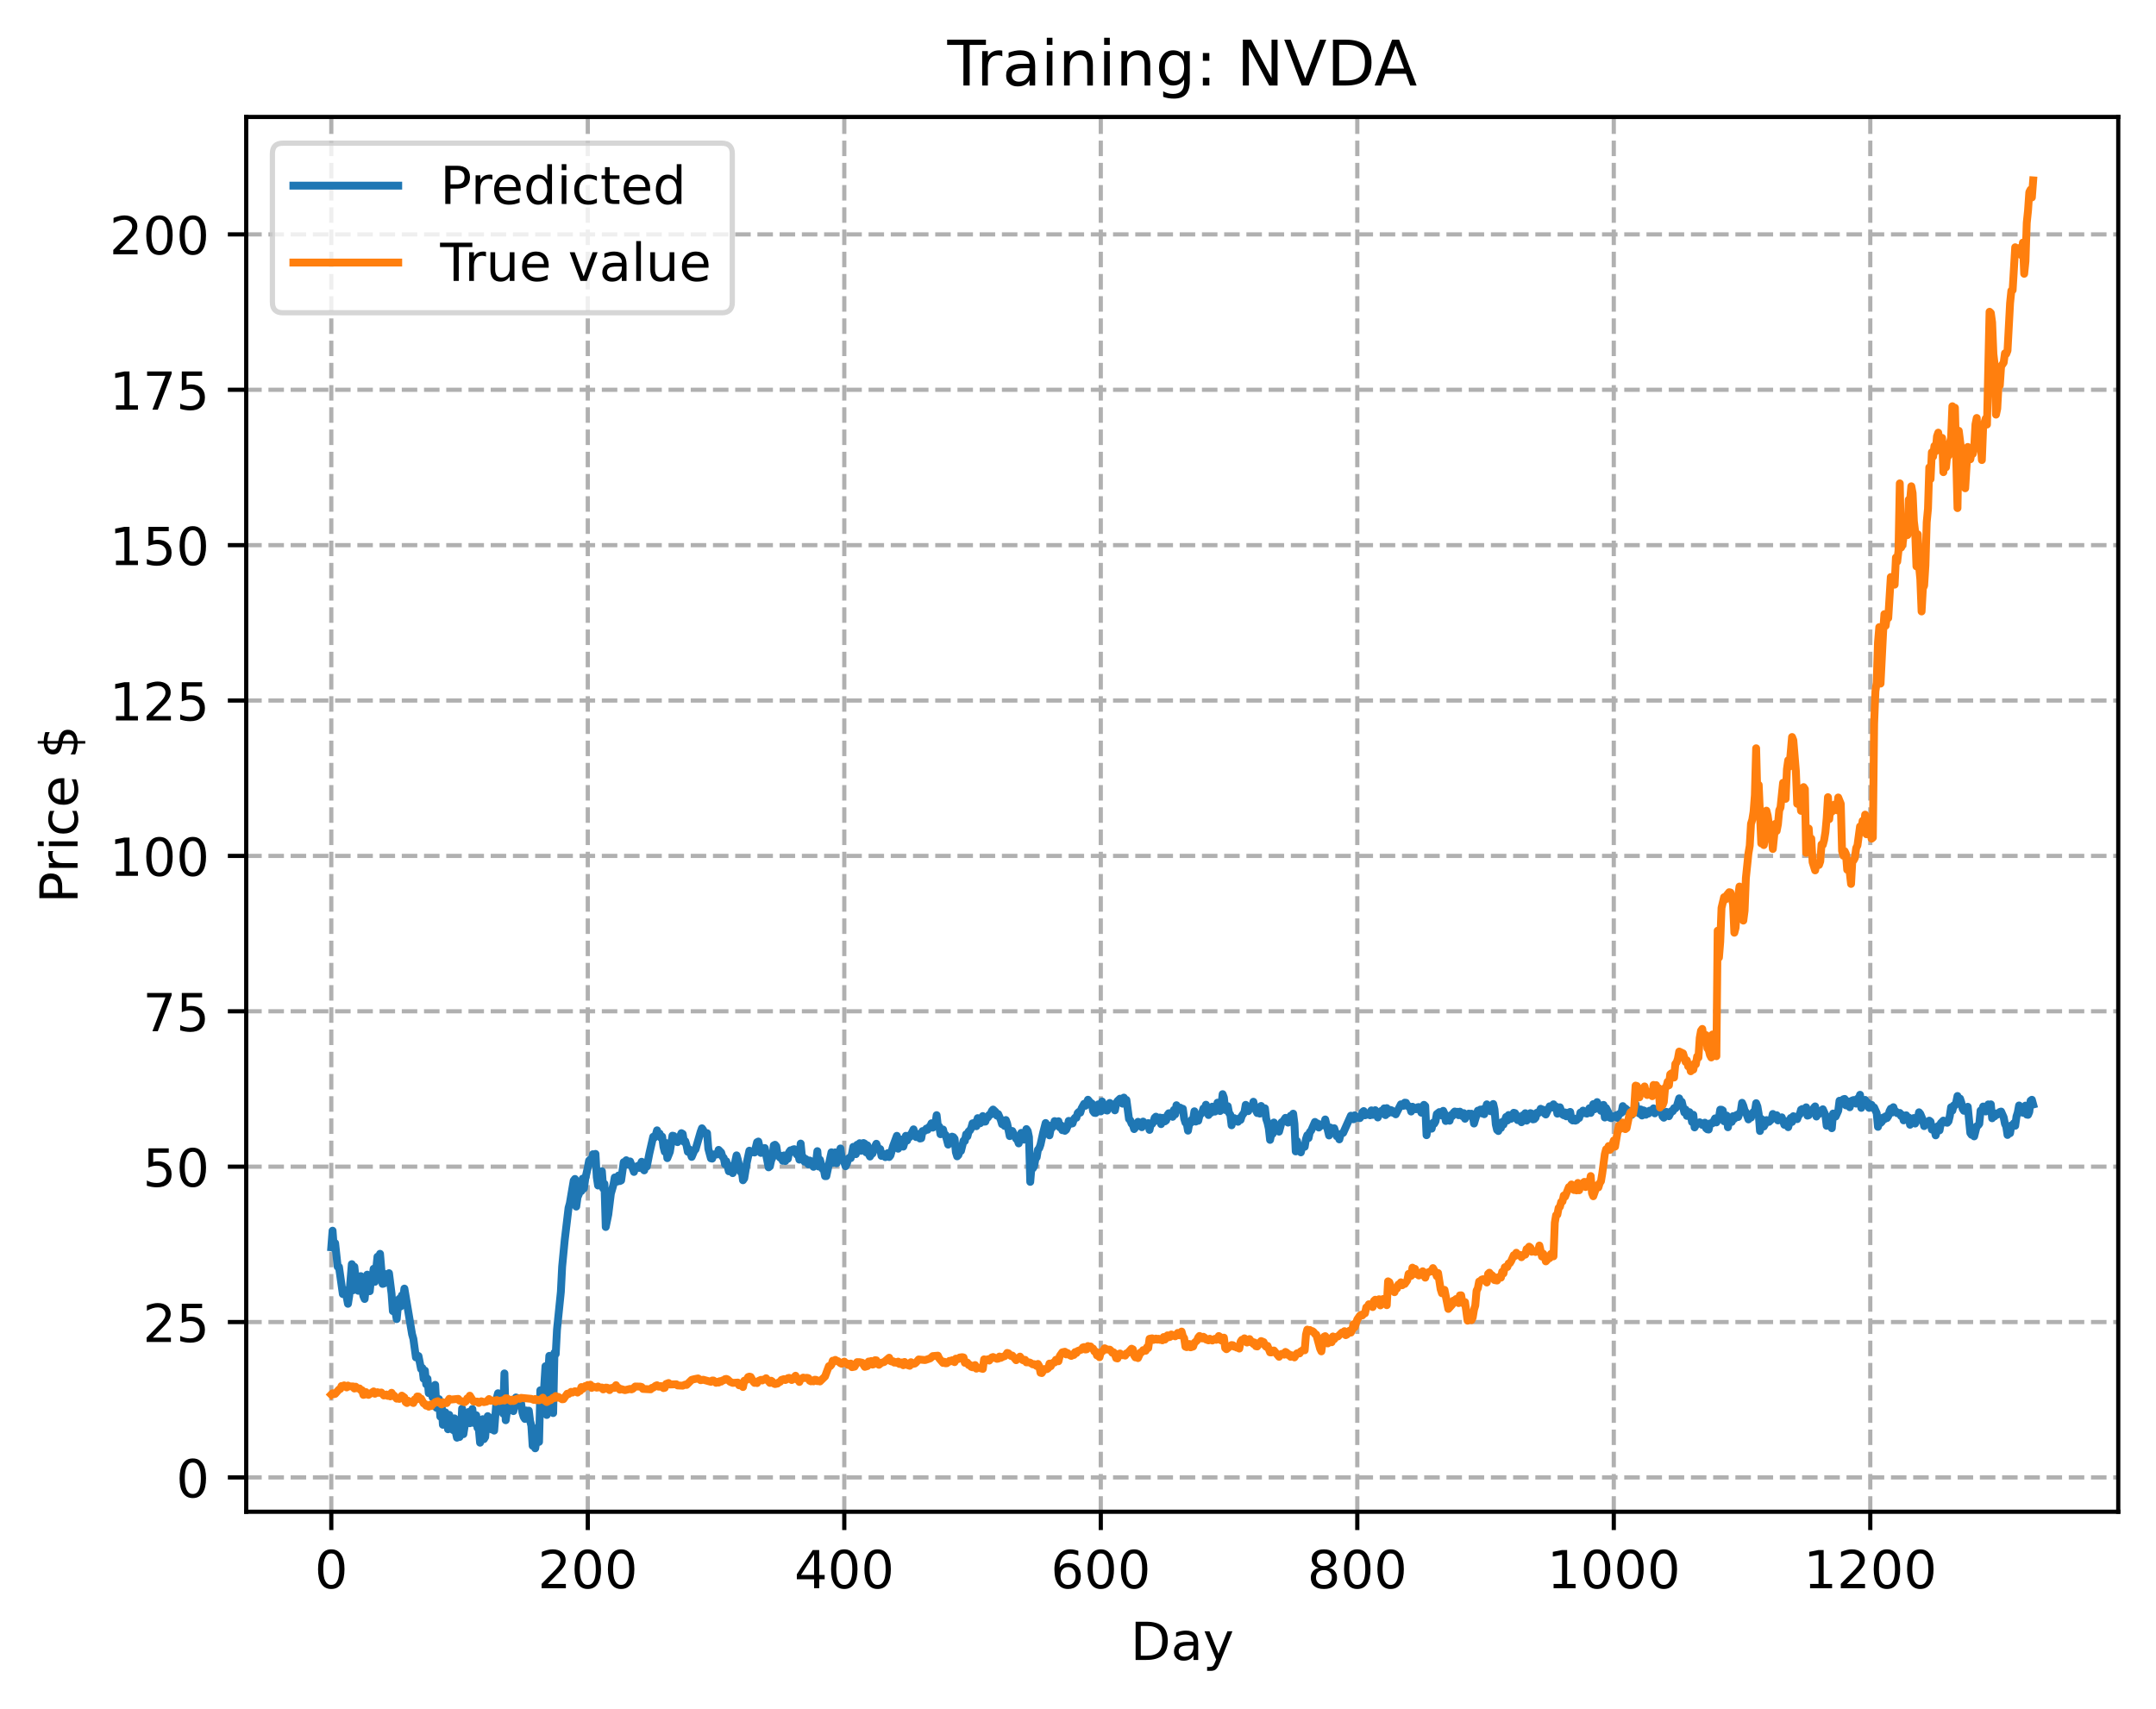 <?xml version="1.0" encoding="utf-8" standalone="no"?>
<!DOCTYPE svg PUBLIC "-//W3C//DTD SVG 1.1//EN"
  "http://www.w3.org/Graphics/SVG/1.1/DTD/svg11.dtd">
<!-- Created with matplotlib (https://matplotlib.org/) -->
<svg height="325.986pt" version="1.1" viewBox="0 0 411.286 325.986" width="411.286pt" xmlns="http://www.w3.org/2000/svg" xmlns:xlink="http://www.w3.org/1999/xlink">
 <defs>
  <style type="text/css">
*{stroke-linecap:butt;stroke-linejoin:round;}
  </style>
 </defs>
 <g id="figure_1">
  <g id="patch_1">
   <path d="M 0 325.986 
L 411.286 325.986 
L 411.286 0 
L 0 0 
z
" style="fill:#ffffff;"/>
  </g>
  <g id="axes_1">
   <g id="patch_2">
    <path d="M 46.966 288.43 
L 404.086 288.43 
L 404.086 22.318 
L 46.966 22.318 
z
" style="fill:#ffffff;"/>
   </g>
   <g id="matplotlib.axis_1">
    <g id="xtick_1">
     <g id="line2d_1">
      <path clip-path="url(#pd72a08d6ab)" d="M 63.198 288.43 
L 63.198 22.318 
" style="fill:none;stroke:#b0b0b0;stroke-dasharray:2.96,1.28;stroke-dashoffset:0;stroke-width:0.8;"/>
     </g>
     <g id="line2d_2">
      <defs>
       <path d="M 0 0 
L 0 3.5 
" id="m0cd63394b8" style="stroke:#000000;stroke-width:0.8;"/>
      </defs>
      <g>
       <use style="stroke:#000000;stroke-width:0.8;" x="63.198" xlink:href="#m0cd63394b8" y="288.43"/>
      </g>
     </g>
     <g id="text_1">
      <!-- 0 -->
      <defs>
       <path d="M 31.781 66.406 
Q 24.172 66.406 20.328 58.906 
Q 16.5 51.422 16.5 36.375 
Q 16.5 21.391 20.328 13.891 
Q 24.172 6.391 31.781 6.391 
Q 39.453 6.391 43.281 13.891 
Q 47.125 21.391 47.125 36.375 
Q 47.125 51.422 43.281 58.906 
Q 39.453 66.406 31.781 66.406 
z
M 31.781 74.219 
Q 44.047 74.219 50.516 64.516 
Q 56.984 54.828 56.984 36.375 
Q 56.984 17.969 50.516 8.266 
Q 44.047 -1.422 31.781 -1.422 
Q 19.531 -1.422 13.062 8.266 
Q 6.594 17.969 6.594 36.375 
Q 6.594 54.828 13.062 64.516 
Q 19.531 74.219 31.781 74.219 
z
" id="DejaVuSans-48"/>
      </defs>
      <g transform="translate(60.017 303.029)scale(0.1 -0.1)">
       <use xlink:href="#DejaVuSans-48"/>
      </g>
     </g>
    </g>
    <g id="xtick_2">
     <g id="line2d_3">
      <path clip-path="url(#pd72a08d6ab)" d="M 112.129 288.43 
L 112.129 22.318 
" style="fill:none;stroke:#b0b0b0;stroke-dasharray:2.96,1.28;stroke-dashoffset:0;stroke-width:0.8;"/>
     </g>
     <g id="line2d_4">
      <g>
       <use style="stroke:#000000;stroke-width:0.8;" x="112.129" xlink:href="#m0cd63394b8" y="288.43"/>
      </g>
     </g>
     <g id="text_2">
      <!-- 200 -->
      <defs>
       <path d="M 19.188 8.297 
L 53.609 8.297 
L 53.609 0 
L 7.328 0 
L 7.328 8.297 
Q 12.938 14.109 22.625 23.891 
Q 32.328 33.688 34.812 36.531 
Q 39.547 41.844 41.422 45.531 
Q 43.312 49.219 43.312 52.781 
Q 43.312 58.594 39.234 62.25 
Q 35.156 65.922 28.609 65.922 
Q 23.969 65.922 18.812 64.312 
Q 13.672 62.703 7.812 59.422 
L 7.812 69.391 
Q 13.766 71.781 18.938 73 
Q 24.125 74.219 28.422 74.219 
Q 39.75 74.219 46.484 68.547 
Q 53.219 62.891 53.219 53.422 
Q 53.219 48.922 51.531 44.891 
Q 49.859 40.875 45.406 35.406 
Q 44.188 33.984 37.641 27.219 
Q 31.109 20.453 19.188 8.297 
z
" id="DejaVuSans-50"/>
      </defs>
      <g transform="translate(102.585 303.029)scale(0.1 -0.1)">
       <use xlink:href="#DejaVuSans-50"/>
       <use x="63.623" xlink:href="#DejaVuSans-48"/>
       <use x="127.246" xlink:href="#DejaVuSans-48"/>
      </g>
     </g>
    </g>
    <g id="xtick_3">
     <g id="line2d_5">
      <path clip-path="url(#pd72a08d6ab)" d="M 161.06 288.43 
L 161.06 22.318 
" style="fill:none;stroke:#b0b0b0;stroke-dasharray:2.96,1.28;stroke-dashoffset:0;stroke-width:0.8;"/>
     </g>
     <g id="line2d_6">
      <g>
       <use style="stroke:#000000;stroke-width:0.8;" x="161.06" xlink:href="#m0cd63394b8" y="288.43"/>
      </g>
     </g>
     <g id="text_3">
      <!-- 400 -->
      <defs>
       <path d="M 37.797 64.312 
L 12.891 25.391 
L 37.797 25.391 
z
M 35.203 72.906 
L 47.609 72.906 
L 47.609 25.391 
L 58.016 25.391 
L 58.016 17.188 
L 47.609 17.188 
L 47.609 0 
L 37.797 0 
L 37.797 17.188 
L 4.891 17.188 
L 4.891 26.703 
z
" id="DejaVuSans-52"/>
      </defs>
      <g transform="translate(151.516 303.029)scale(0.1 -0.1)">
       <use xlink:href="#DejaVuSans-52"/>
       <use x="63.623" xlink:href="#DejaVuSans-48"/>
       <use x="127.246" xlink:href="#DejaVuSans-48"/>
      </g>
     </g>
    </g>
    <g id="xtick_4">
     <g id="line2d_7">
      <path clip-path="url(#pd72a08d6ab)" d="M 209.99 288.43 
L 209.99 22.318 
" style="fill:none;stroke:#b0b0b0;stroke-dasharray:2.96,1.28;stroke-dashoffset:0;stroke-width:0.8;"/>
     </g>
     <g id="line2d_8">
      <g>
       <use style="stroke:#000000;stroke-width:0.8;" x="209.99" xlink:href="#m0cd63394b8" y="288.43"/>
      </g>
     </g>
     <g id="text_4">
      <!-- 600 -->
      <defs>
       <path d="M 33.016 40.375 
Q 26.375 40.375 22.484 35.828 
Q 18.609 31.297 18.609 23.391 
Q 18.609 15.531 22.484 10.953 
Q 26.375 6.391 33.016 6.391 
Q 39.656 6.391 43.531 10.953 
Q 47.406 15.531 47.406 23.391 
Q 47.406 31.297 43.531 35.828 
Q 39.656 40.375 33.016 40.375 
z
M 52.594 71.297 
L 52.594 62.312 
Q 48.875 64.062 45.094 64.984 
Q 41.312 65.922 37.594 65.922 
Q 27.828 65.922 22.672 59.328 
Q 17.531 52.734 16.797 39.406 
Q 19.672 43.656 24.016 45.922 
Q 28.375 48.188 33.594 48.188 
Q 44.578 48.188 50.953 41.516 
Q 57.328 34.859 57.328 23.391 
Q 57.328 12.156 50.688 5.359 
Q 44.047 -1.422 33.016 -1.422 
Q 20.359 -1.422 13.672 8.266 
Q 6.984 17.969 6.984 36.375 
Q 6.984 53.656 15.188 63.938 
Q 23.391 74.219 37.203 74.219 
Q 40.922 74.219 44.703 73.484 
Q 48.484 72.75 52.594 71.297 
z
" id="DejaVuSans-54"/>
      </defs>
      <g transform="translate(200.446 303.029)scale(0.1 -0.1)">
       <use xlink:href="#DejaVuSans-54"/>
       <use x="63.623" xlink:href="#DejaVuSans-48"/>
       <use x="127.246" xlink:href="#DejaVuSans-48"/>
      </g>
     </g>
    </g>
    <g id="xtick_5">
     <g id="line2d_9">
      <path clip-path="url(#pd72a08d6ab)" d="M 258.921 288.43 
L 258.921 22.318 
" style="fill:none;stroke:#b0b0b0;stroke-dasharray:2.96,1.28;stroke-dashoffset:0;stroke-width:0.8;"/>
     </g>
     <g id="line2d_10">
      <g>
       <use style="stroke:#000000;stroke-width:0.8;" x="258.921" xlink:href="#m0cd63394b8" y="288.43"/>
      </g>
     </g>
     <g id="text_5">
      <!-- 800 -->
      <defs>
       <path d="M 31.781 34.625 
Q 24.75 34.625 20.719 30.859 
Q 16.703 27.094 16.703 20.516 
Q 16.703 13.922 20.719 10.156 
Q 24.75 6.391 31.781 6.391 
Q 38.812 6.391 42.859 10.172 
Q 46.922 13.969 46.922 20.516 
Q 46.922 27.094 42.891 30.859 
Q 38.875 34.625 31.781 34.625 
z
M 21.922 38.812 
Q 15.578 40.375 12.031 44.719 
Q 8.5 49.078 8.5 55.328 
Q 8.5 64.062 14.719 69.141 
Q 20.953 74.219 31.781 74.219 
Q 42.672 74.219 48.875 69.141 
Q 55.078 64.062 55.078 55.328 
Q 55.078 49.078 51.531 44.719 
Q 48 40.375 41.703 38.812 
Q 48.828 37.156 52.797 32.312 
Q 56.781 27.484 56.781 20.516 
Q 56.781 9.906 50.312 4.234 
Q 43.844 -1.422 31.781 -1.422 
Q 19.734 -1.422 13.25 4.234 
Q 6.781 9.906 6.781 20.516 
Q 6.781 27.484 10.781 32.312 
Q 14.797 37.156 21.922 38.812 
z
M 18.312 54.391 
Q 18.312 48.734 21.844 45.562 
Q 25.391 42.391 31.781 42.391 
Q 38.141 42.391 41.719 45.562 
Q 45.312 48.734 45.312 54.391 
Q 45.312 60.062 41.719 63.234 
Q 38.141 66.406 31.781 66.406 
Q 25.391 66.406 21.844 63.234 
Q 18.312 60.062 18.312 54.391 
z
" id="DejaVuSans-56"/>
      </defs>
      <g transform="translate(249.377 303.029)scale(0.1 -0.1)">
       <use xlink:href="#DejaVuSans-56"/>
       <use x="63.623" xlink:href="#DejaVuSans-48"/>
       <use x="127.246" xlink:href="#DejaVuSans-48"/>
      </g>
     </g>
    </g>
    <g id="xtick_6">
     <g id="line2d_11">
      <path clip-path="url(#pd72a08d6ab)" d="M 307.851 288.43 
L 307.851 22.318 
" style="fill:none;stroke:#b0b0b0;stroke-dasharray:2.96,1.28;stroke-dashoffset:0;stroke-width:0.8;"/>
     </g>
     <g id="line2d_12">
      <g>
       <use style="stroke:#000000;stroke-width:0.8;" x="307.851" xlink:href="#m0cd63394b8" y="288.43"/>
      </g>
     </g>
     <g id="text_6">
      <!-- 1000 -->
      <defs>
       <path d="M 12.406 8.297 
L 28.516 8.297 
L 28.516 63.922 
L 10.984 60.406 
L 10.984 69.391 
L 28.422 72.906 
L 38.281 72.906 
L 38.281 8.297 
L 54.391 8.297 
L 54.391 0 
L 12.406 0 
z
" id="DejaVuSans-49"/>
      </defs>
      <g transform="translate(295.126 303.029)scale(0.1 -0.1)">
       <use xlink:href="#DejaVuSans-49"/>
       <use x="63.623" xlink:href="#DejaVuSans-48"/>
       <use x="127.246" xlink:href="#DejaVuSans-48"/>
       <use x="190.869" xlink:href="#DejaVuSans-48"/>
      </g>
     </g>
    </g>
    <g id="xtick_7">
     <g id="line2d_13">
      <path clip-path="url(#pd72a08d6ab)" d="M 356.782 288.43 
L 356.782 22.318 
" style="fill:none;stroke:#b0b0b0;stroke-dasharray:2.96,1.28;stroke-dashoffset:0;stroke-width:0.8;"/>
     </g>
     <g id="line2d_14">
      <g>
       <use style="stroke:#000000;stroke-width:0.8;" x="356.782" xlink:href="#m0cd63394b8" y="288.43"/>
      </g>
     </g>
     <g id="text_7">
      <!-- 1200 -->
      <g transform="translate(344.057 303.029)scale(0.1 -0.1)">
       <use xlink:href="#DejaVuSans-49"/>
       <use x="63.623" xlink:href="#DejaVuSans-50"/>
       <use x="127.246" xlink:href="#DejaVuSans-48"/>
       <use x="190.869" xlink:href="#DejaVuSans-48"/>
      </g>
     </g>
    </g>
    <g id="text_8">
     <!-- Day -->
     <defs>
      <path d="M 19.672 64.797 
L 19.672 8.109 
L 31.594 8.109 
Q 46.688 8.109 53.688 14.938 
Q 60.688 21.781 60.688 36.531 
Q 60.688 51.172 53.688 57.984 
Q 46.688 64.797 31.594 64.797 
z
M 9.812 72.906 
L 30.078 72.906 
Q 51.266 72.906 61.172 64.094 
Q 71.094 55.281 71.094 36.531 
Q 71.094 17.672 61.125 8.828 
Q 51.172 0 30.078 0 
L 9.812 0 
z
" id="DejaVuSans-68"/>
      <path d="M 34.281 27.484 
Q 23.391 27.484 19.188 25 
Q 14.984 22.516 14.984 16.5 
Q 14.984 11.719 18.141 8.906 
Q 21.297 6.109 26.703 6.109 
Q 34.188 6.109 38.703 11.406 
Q 43.219 16.703 43.219 25.484 
L 43.219 27.484 
z
M 52.203 31.203 
L 52.203 0 
L 43.219 0 
L 43.219 8.297 
Q 40.141 3.328 35.547 0.953 
Q 30.953 -1.422 24.312 -1.422 
Q 15.922 -1.422 10.953 3.297 
Q 6 8.016 6 15.922 
Q 6 25.141 12.172 29.828 
Q 18.359 34.516 30.609 34.516 
L 43.219 34.516 
L 43.219 35.406 
Q 43.219 41.609 39.141 45 
Q 35.062 48.391 27.688 48.391 
Q 23 48.391 18.547 47.266 
Q 14.109 46.141 10.016 43.891 
L 10.016 52.203 
Q 14.938 54.109 19.578 55.047 
Q 24.219 56 28.609 56 
Q 40.484 56 46.344 49.844 
Q 52.203 43.703 52.203 31.203 
z
" id="DejaVuSans-97"/>
      <path d="M 32.172 -5.078 
Q 28.375 -14.844 24.75 -17.812 
Q 21.141 -20.797 15.094 -20.797 
L 7.906 -20.797 
L 7.906 -13.281 
L 13.188 -13.281 
Q 16.891 -13.281 18.938 -11.516 
Q 21 -9.766 23.484 -3.219 
L 25.094 0.875 
L 2.984 54.688 
L 12.5 54.688 
L 29.594 11.922 
L 46.688 54.688 
L 56.203 54.688 
z
" id="DejaVuSans-121"/>
     </defs>
     <g transform="translate(215.652 316.707)scale(0.1 -0.1)">
      <use xlink:href="#DejaVuSans-68"/>
      <use x="77.002" xlink:href="#DejaVuSans-97"/>
      <use x="138.281" xlink:href="#DejaVuSans-121"/>
     </g>
    </g>
   </g>
   <g id="matplotlib.axis_2">
    <g id="ytick_1">
     <g id="line2d_15">
      <path clip-path="url(#pd72a08d6ab)" d="M 46.966 281.883 
L 404.086 281.883 
" style="fill:none;stroke:#b0b0b0;stroke-dasharray:2.96,1.28;stroke-dashoffset:0;stroke-width:0.8;"/>
     </g>
     <g id="line2d_16">
      <defs>
       <path d="M 0 0 
L -3.5 0 
" id="m00d81b4cb7" style="stroke:#000000;stroke-width:0.8;"/>
      </defs>
      <g>
       <use style="stroke:#000000;stroke-width:0.8;" x="46.966" xlink:href="#m00d81b4cb7" y="281.883"/>
      </g>
     </g>
     <g id="text_9">
      <!-- 0 -->
      <g transform="translate(33.603 285.683)scale(0.1 -0.1)">
       <use xlink:href="#DejaVuSans-48"/>
      </g>
     </g>
    </g>
    <g id="ytick_2">
     <g id="line2d_17">
      <path clip-path="url(#pd72a08d6ab)" d="M 46.966 252.238 
L 404.086 252.238 
" style="fill:none;stroke:#b0b0b0;stroke-dasharray:2.96,1.28;stroke-dashoffset:0;stroke-width:0.8;"/>
     </g>
     <g id="line2d_18">
      <g>
       <use style="stroke:#000000;stroke-width:0.8;" x="46.966" xlink:href="#m00d81b4cb7" y="252.238"/>
      </g>
     </g>
     <g id="text_10">
      <!-- 25 -->
      <defs>
       <path d="M 10.797 72.906 
L 49.516 72.906 
L 49.516 64.594 
L 19.828 64.594 
L 19.828 46.734 
Q 21.969 47.469 24.109 47.828 
Q 26.266 48.188 28.422 48.188 
Q 40.625 48.188 47.75 41.5 
Q 54.891 34.812 54.891 23.391 
Q 54.891 11.625 47.562 5.094 
Q 40.234 -1.422 26.906 -1.422 
Q 22.312 -1.422 17.547 -0.641 
Q 12.797 0.141 7.719 1.703 
L 7.719 11.625 
Q 12.109 9.234 16.797 8.062 
Q 21.484 6.891 26.703 6.891 
Q 35.156 6.891 40.078 11.328 
Q 45.016 15.766 45.016 23.391 
Q 45.016 31 40.078 35.438 
Q 35.156 39.891 26.703 39.891 
Q 22.75 39.891 18.812 39.016 
Q 14.891 38.141 10.797 36.281 
z
" id="DejaVuSans-53"/>
      </defs>
      <g transform="translate(27.241 256.037)scale(0.1 -0.1)">
       <use xlink:href="#DejaVuSans-50"/>
       <use x="63.623" xlink:href="#DejaVuSans-53"/>
      </g>
     </g>
    </g>
    <g id="ytick_3">
     <g id="line2d_19">
      <path clip-path="url(#pd72a08d6ab)" d="M 46.966 222.592 
L 404.086 222.592 
" style="fill:none;stroke:#b0b0b0;stroke-dasharray:2.96,1.28;stroke-dashoffset:0;stroke-width:0.8;"/>
     </g>
     <g id="line2d_20">
      <g>
       <use style="stroke:#000000;stroke-width:0.8;" x="46.966" xlink:href="#m00d81b4cb7" y="222.592"/>
      </g>
     </g>
     <g id="text_11">
      <!-- 50 -->
      <g transform="translate(27.241 226.392)scale(0.1 -0.1)">
       <use xlink:href="#DejaVuSans-53"/>
       <use x="63.623" xlink:href="#DejaVuSans-48"/>
      </g>
     </g>
    </g>
    <g id="ytick_4">
     <g id="line2d_21">
      <path clip-path="url(#pd72a08d6ab)" d="M 46.966 192.947 
L 404.086 192.947 
" style="fill:none;stroke:#b0b0b0;stroke-dasharray:2.96,1.28;stroke-dashoffset:0;stroke-width:0.8;"/>
     </g>
     <g id="line2d_22">
      <g>
       <use style="stroke:#000000;stroke-width:0.8;" x="46.966" xlink:href="#m00d81b4cb7" y="192.947"/>
      </g>
     </g>
     <g id="text_12">
      <!-- 75 -->
      <defs>
       <path d="M 8.203 72.906 
L 55.078 72.906 
L 55.078 68.703 
L 28.609 0 
L 18.312 0 
L 43.219 64.594 
L 8.203 64.594 
z
" id="DejaVuSans-55"/>
      </defs>
      <g transform="translate(27.241 196.746)scale(0.1 -0.1)">
       <use xlink:href="#DejaVuSans-55"/>
       <use x="63.623" xlink:href="#DejaVuSans-53"/>
      </g>
     </g>
    </g>
    <g id="ytick_5">
     <g id="line2d_23">
      <path clip-path="url(#pd72a08d6ab)" d="M 46.966 163.301 
L 404.086 163.301 
" style="fill:none;stroke:#b0b0b0;stroke-dasharray:2.96,1.28;stroke-dashoffset:0;stroke-width:0.8;"/>
     </g>
     <g id="line2d_24">
      <g>
       <use style="stroke:#000000;stroke-width:0.8;" x="46.966" xlink:href="#m00d81b4cb7" y="163.301"/>
      </g>
     </g>
     <g id="text_13">
      <!-- 100 -->
      <g transform="translate(20.878 167.1)scale(0.1 -0.1)">
       <use xlink:href="#DejaVuSans-49"/>
       <use x="63.623" xlink:href="#DejaVuSans-48"/>
       <use x="127.246" xlink:href="#DejaVuSans-48"/>
      </g>
     </g>
    </g>
    <g id="ytick_6">
     <g id="line2d_25">
      <path clip-path="url(#pd72a08d6ab)" d="M 46.966 133.656 
L 404.086 133.656 
" style="fill:none;stroke:#b0b0b0;stroke-dasharray:2.96,1.28;stroke-dashoffset:0;stroke-width:0.8;"/>
     </g>
     <g id="line2d_26">
      <g>
       <use style="stroke:#000000;stroke-width:0.8;" x="46.966" xlink:href="#m00d81b4cb7" y="133.656"/>
      </g>
     </g>
     <g id="text_14">
      <!-- 125 -->
      <g transform="translate(20.878 137.455)scale(0.1 -0.1)">
       <use xlink:href="#DejaVuSans-49"/>
       <use x="63.623" xlink:href="#DejaVuSans-50"/>
       <use x="127.246" xlink:href="#DejaVuSans-53"/>
      </g>
     </g>
    </g>
    <g id="ytick_7">
     <g id="line2d_27">
      <path clip-path="url(#pd72a08d6ab)" d="M 46.966 104.01 
L 404.086 104.01 
" style="fill:none;stroke:#b0b0b0;stroke-dasharray:2.96,1.28;stroke-dashoffset:0;stroke-width:0.8;"/>
     </g>
     <g id="line2d_28">
      <g>
       <use style="stroke:#000000;stroke-width:0.8;" x="46.966" xlink:href="#m00d81b4cb7" y="104.01"/>
      </g>
     </g>
     <g id="text_15">
      <!-- 150 -->
      <g transform="translate(20.878 107.809)scale(0.1 -0.1)">
       <use xlink:href="#DejaVuSans-49"/>
       <use x="63.623" xlink:href="#DejaVuSans-53"/>
       <use x="127.246" xlink:href="#DejaVuSans-48"/>
      </g>
     </g>
    </g>
    <g id="ytick_8">
     <g id="line2d_29">
      <path clip-path="url(#pd72a08d6ab)" d="M 46.966 74.364 
L 404.086 74.364 
" style="fill:none;stroke:#b0b0b0;stroke-dasharray:2.96,1.28;stroke-dashoffset:0;stroke-width:0.8;"/>
     </g>
     <g id="line2d_30">
      <g>
       <use style="stroke:#000000;stroke-width:0.8;" x="46.966" xlink:href="#m00d81b4cb7" y="74.364"/>
      </g>
     </g>
     <g id="text_16">
      <!-- 175 -->
      <g transform="translate(20.878 78.164)scale(0.1 -0.1)">
       <use xlink:href="#DejaVuSans-49"/>
       <use x="63.623" xlink:href="#DejaVuSans-55"/>
       <use x="127.246" xlink:href="#DejaVuSans-53"/>
      </g>
     </g>
    </g>
    <g id="ytick_9">
     <g id="line2d_31">
      <path clip-path="url(#pd72a08d6ab)" d="M 46.966 44.719 
L 404.086 44.719 
" style="fill:none;stroke:#b0b0b0;stroke-dasharray:2.96,1.28;stroke-dashoffset:0;stroke-width:0.8;"/>
     </g>
     <g id="line2d_32">
      <g>
       <use style="stroke:#000000;stroke-width:0.8;" x="46.966" xlink:href="#m00d81b4cb7" y="44.719"/>
      </g>
     </g>
     <g id="text_17">
      <!-- 200 -->
      <g transform="translate(20.878 48.518)scale(0.1 -0.1)">
       <use xlink:href="#DejaVuSans-50"/>
       <use x="63.623" xlink:href="#DejaVuSans-48"/>
       <use x="127.246" xlink:href="#DejaVuSans-48"/>
      </g>
     </g>
    </g>
    <g id="text_18">
     <!-- Price $ -->
     <defs>
      <path d="M 19.672 64.797 
L 19.672 37.406 
L 32.078 37.406 
Q 38.969 37.406 42.719 40.969 
Q 46.484 44.531 46.484 51.125 
Q 46.484 57.672 42.719 61.234 
Q 38.969 64.797 32.078 64.797 
z
M 9.812 72.906 
L 32.078 72.906 
Q 44.344 72.906 50.609 67.359 
Q 56.891 61.812 56.891 51.125 
Q 56.891 40.328 50.609 34.812 
Q 44.344 29.297 32.078 29.297 
L 19.672 29.297 
L 19.672 0 
L 9.812 0 
z
" id="DejaVuSans-80"/>
      <path d="M 41.109 46.297 
Q 39.594 47.172 37.812 47.578 
Q 36.031 48 33.891 48 
Q 26.266 48 22.188 43.047 
Q 18.109 38.094 18.109 28.812 
L 18.109 0 
L 9.078 0 
L 9.078 54.688 
L 18.109 54.688 
L 18.109 46.188 
Q 20.953 51.172 25.484 53.578 
Q 30.031 56 36.531 56 
Q 37.453 56 38.578 55.875 
Q 39.703 55.766 41.062 55.516 
z
" id="DejaVuSans-114"/>
      <path d="M 9.422 54.688 
L 18.406 54.688 
L 18.406 0 
L 9.422 0 
z
M 9.422 75.984 
L 18.406 75.984 
L 18.406 64.594 
L 9.422 64.594 
z
" id="DejaVuSans-105"/>
      <path d="M 48.781 52.594 
L 48.781 44.188 
Q 44.969 46.297 41.141 47.344 
Q 37.312 48.391 33.406 48.391 
Q 24.656 48.391 19.812 42.844 
Q 14.984 37.312 14.984 27.297 
Q 14.984 17.281 19.812 11.734 
Q 24.656 6.203 33.406 6.203 
Q 37.312 6.203 41.141 7.25 
Q 44.969 8.297 48.781 10.406 
L 48.781 2.094 
Q 45.016 0.344 40.984 -0.531 
Q 36.969 -1.422 32.422 -1.422 
Q 20.062 -1.422 12.781 6.344 
Q 5.516 14.109 5.516 27.297 
Q 5.516 40.672 12.859 48.328 
Q 20.219 56 33.016 56 
Q 37.156 56 41.109 55.141 
Q 45.062 54.297 48.781 52.594 
z
" id="DejaVuSans-99"/>
      <path d="M 56.203 29.594 
L 56.203 25.203 
L 14.891 25.203 
Q 15.484 15.922 20.484 11.062 
Q 25.484 6.203 34.422 6.203 
Q 39.594 6.203 44.453 7.469 
Q 49.312 8.734 54.109 11.281 
L 54.109 2.781 
Q 49.266 0.734 44.188 -0.344 
Q 39.109 -1.422 33.891 -1.422 
Q 20.797 -1.422 13.156 6.188 
Q 5.516 13.812 5.516 26.812 
Q 5.516 40.234 12.766 48.109 
Q 20.016 56 32.328 56 
Q 43.359 56 49.781 48.891 
Q 56.203 41.797 56.203 29.594 
z
M 47.219 32.234 
Q 47.125 39.594 43.094 43.984 
Q 39.062 48.391 32.422 48.391 
Q 24.906 48.391 20.391 44.141 
Q 15.875 39.891 15.188 32.172 
z
" id="DejaVuSans-101"/>
      <path id="DejaVuSans-32"/>
      <path d="M 33.797 -14.703 
L 28.906 -14.703 
L 28.859 0 
Q 23.734 0.094 18.609 1.188 
Q 13.484 2.297 8.297 4.5 
L 8.297 13.281 
Q 13.281 10.156 18.375 8.562 
Q 23.484 6.984 28.906 6.938 
L 28.906 29.203 
Q 18.109 30.953 13.203 35.156 
Q 8.297 39.359 8.297 46.688 
Q 8.297 54.641 13.625 59.219 
Q 18.953 63.812 28.906 64.5 
L 28.906 75.984 
L 33.797 75.984 
L 33.797 64.656 
Q 38.328 64.453 42.578 63.688 
Q 46.828 62.938 50.875 61.625 
L 50.875 53.078 
Q 46.828 55.125 42.547 56.25 
Q 38.281 57.375 33.797 57.562 
L 33.797 36.719 
Q 44.875 35.016 50.094 30.609 
Q 55.328 26.219 55.328 18.609 
Q 55.328 10.359 49.781 5.594 
Q 44.234 0.828 33.797 0.094 
z
M 28.906 37.594 
L 28.906 57.625 
Q 23.25 56.984 20.266 54.391 
Q 17.281 51.812 17.281 47.516 
Q 17.281 43.312 20.031 40.969 
Q 22.797 38.625 28.906 37.594 
z
M 33.797 28.219 
L 33.797 7.078 
Q 39.984 7.906 43.141 10.594 
Q 46.297 13.281 46.297 17.672 
Q 46.297 21.969 43.281 24.5 
Q 40.281 27.047 33.797 28.219 
z
" id="DejaVuSans-36"/>
     </defs>
     <g transform="translate(14.798 172.342)rotate(-90)scale(0.1 -0.1)">
      <use xlink:href="#DejaVuSans-80"/>
      <use x="58.553" xlink:href="#DejaVuSans-114"/>
      <use x="99.666" xlink:href="#DejaVuSans-105"/>
      <use x="127.449" xlink:href="#DejaVuSans-99"/>
      <use x="182.43" xlink:href="#DejaVuSans-101"/>
      <use x="243.953" xlink:href="#DejaVuSans-32"/>
      <use x="275.74" xlink:href="#DejaVuSans-36"/>
     </g>
    </g>
   </g>
   <g id="line2d_33">
    <path clip-path="url(#pd72a08d6ab)" d="M 63.198 237.968 
L 63.443 234.81 
L 63.688 238.18 
L 63.932 237.181 
L 64.422 241.702 
L 64.666 241.717 
L 65.4 246.904 
L 65.645 246.917 
L 65.89 246.179 
L 66.379 248.76 
L 66.623 247.219 
L 67.113 241.194 
L 67.357 246.179 
L 67.602 241.687 
L 67.847 243.935 
L 68.336 246.275 
L 68.581 243.905 
L 68.825 243.476 
L 69.07 245.96 
L 69.315 247.273 
L 69.559 247.839 
L 70.049 243.196 
L 70.293 245.377 
L 70.538 246.355 
L 70.783 243.97 
L 71.027 243.997 
L 71.272 242.074 
L 71.517 244.569 
L 72.006 239.77 
L 72.251 240.063 
L 72.495 239.219 
L 72.984 244.966 
L 73.229 244.894 
L 73.474 243.071 
L 73.718 244.248 
L 73.963 243.935 
L 74.208 242.913 
L 74.697 246.817 
L 74.942 250.154 
L 75.186 248.893 
L 75.676 251.68 
L 75.92 249.124 
L 76.165 247.804 
L 76.41 249.28 
L 76.654 247.155 
L 76.899 247.69 
L 77.144 245.856 
L 78.611 254.58 
L 78.856 255.437 
L 79.345 258.99 
L 79.59 258.605 
L 79.835 258.722 
L 80.324 261.197 
L 80.569 260.993 
L 80.813 263.061 
L 81.058 261.498 
L 81.303 264.12 
L 81.547 263.039 
L 81.792 265.806 
L 82.037 264.508 
L 82.526 266.617 
L 82.771 264.967 
L 83.015 264.224 
L 83.26 268.6 
L 83.505 268.646 
L 83.749 266.942 
L 83.994 270.286 
L 84.239 267.83 
L 84.483 271.844 
L 84.728 271.596 
L 84.972 269.469 
L 85.217 270.266 
L 85.462 272.695 
L 85.706 269.941 
L 85.951 272.209 
L 86.196 270.751 
L 86.44 272.86 
L 86.685 270.61 
L 86.93 273.17 
L 87.174 274.307 
L 87.419 271.557 
L 87.664 274.177 
L 87.908 273.514 
L 88.153 268.739 
L 88.398 273.631 
L 88.887 270.569 
L 89.132 270.309 
L 89.376 269.399 
L 89.621 271.546 
L 90.11 268.828 
L 90.355 271.491 
L 90.599 271.502 
L 90.844 270.012 
L 91.089 272.425 
L 91.333 272.6 
L 91.578 275.26 
L 92.067 270.774 
L 92.312 274.584 
L 92.557 274.184 
L 92.801 271.132 
L 93.046 270.188 
L 93.291 271.855 
L 93.535 271.917 
L 93.78 272.734 
L 94.025 270.452 
L 94.269 272.951 
L 94.759 266.754 
L 95.003 265.82 
L 95.248 266.869 
L 95.493 266.682 
L 95.982 269.712 
L 96.227 262.038 
L 96.471 270.974 
L 96.716 269.205 
L 96.96 269.22 
L 97.205 268.692 
L 97.45 267.459 
L 97.939 269.231 
L 98.428 266.625 
L 98.673 266.74 
L 98.918 268.145 
L 99.407 267.745 
L 99.652 269.504 
L 99.896 270.343 
L 100.141 270.724 
L 100.386 269.118 
L 100.63 270.507 
L 100.875 269.142 
L 101.12 271.085 
L 101.364 272.017 
L 101.609 275.854 
L 101.854 275.135 
L 102.098 276.334 
L 102.343 274.824 
L 102.587 272.391 
L 102.832 275.106 
L 103.077 265.259 
L 103.321 265.302 
L 103.566 266.218 
L 103.811 264.523 
L 104.055 260.663 
L 104.3 269.973 
L 104.545 262.524 
L 104.789 258.687 
L 105.034 269.016 
L 105.279 264.138 
L 105.523 269.609 
L 105.768 258.097 
L 106.013 258.356 
L 106.257 253.664 
L 106.991 246.479 
L 107.236 241.672 
L 107.725 236.606 
L 108.459 230.45 
L 108.704 229.581 
L 109.438 225.251 
L 109.682 224.936 
L 109.927 230.213 
L 110.172 228.433 
L 110.416 227.871 
L 110.661 226.846 
L 110.906 227.255 
L 111.15 224.873 
L 111.395 226.754 
L 111.64 224.931 
L 112.129 222.772 
L 112.374 221.442 
L 112.618 221.201 
L 112.863 221.928 
L 113.108 220.216 
L 113.352 220.489 
L 113.597 220.159 
L 113.842 224.598 
L 114.086 226.191 
L 114.331 224.327 
L 114.575 224.439 
L 114.82 223.458 
L 115.065 226.762 
L 115.309 225.87 
L 115.554 234.103 
L 116.043 231.718 
L 116.533 227.744 
L 117.022 226.042 
L 117.267 224.651 
L 117.756 225.439 
L 118.001 224.274 
L 118.245 225.341 
L 118.49 225.219 
L 118.979 221.729 
L 119.224 222.273 
L 119.469 221.365 
L 119.958 222.219 
L 120.203 221.594 
L 120.936 223.598 
L 121.181 222.679 
L 121.67 222.445 
L 121.915 222.839 
L 122.404 221.655 
L 122.649 223.033 
L 122.894 223.302 
L 123.138 221.885 
L 123.383 222.589 
L 123.872 220.09 
L 124.606 216.885 
L 124.851 217.032 
L 125.096 216.521 
L 125.34 215.659 
L 125.585 216.506 
L 125.83 216.269 
L 126.074 217.078 
L 126.319 216.856 
L 126.563 218.794 
L 126.808 219.745 
L 127.053 218.08 
L 127.297 220.967 
L 127.787 219.756 
L 128.276 216.68 
L 128.521 216.732 
L 128.765 217.733 
L 129.01 217.657 
L 129.255 217.916 
L 129.989 216.199 
L 130.233 216.345 
L 130.478 217.851 
L 130.723 217.728 
L 130.967 218.533 
L 131.212 219.757 
L 131.457 219.255 
L 131.946 220.733 
L 132.435 219.564 
L 132.68 219.304 
L 133.658 215.935 
L 133.903 215.27 
L 134.148 215.615 
L 134.392 216.228 
L 134.637 216.335 
L 134.882 216.195 
L 135.126 219.186 
L 135.616 221.008 
L 135.86 221.059 
L 136.105 220.251 
L 136.594 220.286 
L 136.839 220.246 
L 137.084 219.388 
L 137.573 219.892 
L 137.818 220.698 
L 138.062 220.917 
L 138.307 222.151 
L 138.551 221.558 
L 139.041 223.478 
L 139.285 222.441 
L 139.53 222.685 
L 139.775 223.828 
L 140.509 220.433 
L 140.753 221.262 
L 141.243 223.56 
L 141.487 223.27 
L 141.732 225.185 
L 141.977 224.822 
L 142.466 221.812 
L 142.955 219.543 
L 143.2 219.809 
L 143.445 219.868 
L 143.689 219.602 
L 143.934 219.893 
L 144.423 217.921 
L 144.668 217.799 
L 145.157 219.973 
L 145.402 219.258 
L 145.891 219.033 
L 146.625 222.724 
L 146.87 222.528 
L 147.114 221.389 
L 147.359 220.843 
L 147.604 218.536 
L 147.848 218.415 
L 148.093 218.708 
L 148.338 220.283 
L 148.827 220.896 
L 149.072 220.527 
L 149.316 221.481 
L 149.561 220.449 
L 149.806 221.526 
L 150.05 220.375 
L 150.295 221.104 
L 150.539 219.808 
L 150.784 219.479 
L 151.029 219.8 
L 151.273 219.31 
L 151.518 219.257 
L 152.007 220.288 
L 152.252 220.173 
L 152.497 221.253 
L 152.741 218.184 
L 152.986 220.705 
L 153.231 220.781 
L 153.475 221.644 
L 153.72 221.143 
L 153.965 221.467 
L 154.209 222.155 
L 154.454 221.419 
L 154.699 221.553 
L 155.188 222.625 
L 155.433 222.014 
L 155.677 221.731 
L 155.922 219.63 
L 156.166 222.567 
L 156.411 221.267 
L 156.9 223.02 
L 157.145 223.104 
L 157.39 224.402 
L 157.634 224.402 
L 158.613 219.848 
L 158.858 221.875 
L 159.102 221.673 
L 159.347 219.859 
L 159.592 221.936 
L 159.836 221.124 
L 160.081 220.816 
L 160.326 219.12 
L 160.57 221.029 
L 160.815 221.039 
L 161.304 222.512 
L 161.549 222.027 
L 161.794 221.123 
L 162.038 220.872 
L 162.283 220.978 
L 162.527 220.123 
L 162.772 218.804 
L 163.017 219.008 
L 163.261 220.213 
L 163.506 218.412 
L 163.751 218.615 
L 163.995 218.111 
L 164.24 219.569 
L 164.485 219.166 
L 164.729 218.078 
L 164.974 218.215 
L 165.219 219.864 
L 165.463 218.517 
L 165.708 220.181 
L 165.953 220.664 
L 166.197 220.248 
L 166.442 220.089 
L 166.931 218.711 
L 167.176 218.218 
L 167.421 218.909 
L 167.665 219.206 
L 167.91 219.237 
L 168.154 220.543 
L 168.399 220.497 
L 168.644 220.201 
L 168.888 220.776 
L 169.133 220.674 
L 169.378 219.999 
L 169.622 220.754 
L 169.867 220.454 
L 170.356 218.686 
L 171.09 216.706 
L 171.335 219.169 
L 171.58 217.986 
L 171.824 217.399 
L 172.069 218.676 
L 172.314 218.771 
L 172.558 217.959 
L 172.803 216.705 
L 173.048 217.612 
L 173.292 216.688 
L 173.537 216.947 
L 174.271 215.47 
L 174.515 216.64 
L 174.76 216.947 
L 175.005 216.895 
L 175.249 216.347 
L 175.494 217.229 
L 175.739 217.173 
L 175.983 215.802 
L 176.473 215.725 
L 176.717 215.329 
L 176.962 215.546 
L 177.207 215.033 
L 177.451 214.851 
L 177.696 214.313 
L 177.941 215.147 
L 178.185 214.629 
L 178.43 214.563 
L 178.675 212.764 
L 178.919 214.908 
L 179.164 214.92 
L 179.409 216.402 
L 179.898 215.501 
L 180.142 216.496 
L 180.387 216.532 
L 180.876 218.387 
L 181.121 217.132 
L 181.366 217.223 
L 181.61 216.861 
L 181.855 216.951 
L 182.1 217.266 
L 182.344 219.826 
L 182.589 220.627 
L 182.834 220.374 
L 183.078 219.612 
L 183.323 219.592 
L 183.812 217.636 
L 184.057 217.7 
L 184.302 216.403 
L 184.546 216.813 
L 184.791 215.859 
L 185.036 215.672 
L 185.28 215.216 
L 185.525 214.321 
L 185.77 214.88 
L 186.014 214.125 
L 186.259 214.873 
L 186.503 213.334 
L 186.748 213.612 
L 186.993 214.314 
L 187.237 213.354 
L 187.482 212.94 
L 187.727 214.006 
L 187.971 213.997 
L 188.216 213.265 
L 188.461 213.204 
L 188.705 212.699 
L 188.95 212.687 
L 189.195 211.975 
L 189.439 211.695 
L 189.929 212.156 
L 190.173 212.861 
L 190.418 212.55 
L 190.907 213.656 
L 191.152 214.489 
L 191.397 214.338 
L 191.641 214.823 
L 191.886 213.696 
L 192.13 214.369 
L 192.62 216.761 
L 192.864 215.765 
L 193.109 215.788 
L 193.843 217.282 
L 194.088 217.47 
L 194.332 218.156 
L 194.822 216.142 
L 195.066 216.5 
L 195.311 217.441 
L 195.8 215.421 
L 196.045 215.77 
L 196.29 216.936 
L 196.534 225.496 
L 196.779 222.495 
L 197.024 222.923 
L 197.268 222.513 
L 197.513 221.15 
L 197.758 220.815 
L 198.002 219.36 
L 198.247 219.078 
L 198.491 218.384 
L 198.981 216.161 
L 199.47 214.264 
L 199.715 215.248 
L 199.959 214.689 
L 200.204 216.622 
L 200.449 215.348 
L 200.693 215.199 
L 200.938 214.915 
L 201.183 213.897 
L 201.427 213.994 
L 201.672 214.351 
L 201.917 213.923 
L 202.161 215.098 
L 202.406 214.695 
L 202.651 215.636 
L 202.895 215.07 
L 203.14 215.755 
L 203.385 215.549 
L 203.629 214.981 
L 203.874 213.855 
L 204.118 214.282 
L 204.363 214.395 
L 204.608 214.338 
L 204.852 213.545 
L 205.097 213.241 
L 205.342 213.267 
L 205.586 212.368 
L 205.831 212.125 
L 206.076 212.291 
L 206.32 211.489 
L 206.81 210.596 
L 207.054 210.978 
L 207.544 209.82 
L 208.033 210.406 
L 208.278 210.529 
L 208.522 212.002 
L 208.767 212.323 
L 209.012 212.358 
L 209.256 212.178 
L 209.501 210.706 
L 209.746 210.768 
L 209.99 212.059 
L 210.235 210.156 
L 210.969 211.825 
L 211.213 211.89 
L 211.703 210.436 
L 211.947 210.599 
L 212.192 211.275 
L 212.437 210.728 
L 212.681 211.848 
L 212.926 210.576 
L 213.171 210.081 
L 213.66 209.62 
L 214.149 210.576 
L 214.394 209.414 
L 214.639 210.193 
L 214.883 209.851 
L 215.373 213.5 
L 215.617 213.744 
L 215.862 214.38 
L 216.106 214.621 
L 216.351 215.424 
L 216.596 215.106 
L 217.085 214.032 
L 217.33 214.677 
L 217.574 214.725 
L 217.819 215.069 
L 218.064 213.99 
L 218.553 214.561 
L 218.798 214.519 
L 219.042 214.281 
L 219.287 215.581 
L 219.532 214.406 
L 219.776 214.449 
L 220.021 214.091 
L 220.266 213.282 
L 220.51 213.053 
L 220.755 213.327 
L 221 213.878 
L 221.244 213.217 
L 221.489 214.478 
L 221.734 213.279 
L 221.978 213.464 
L 222.223 213.953 
L 222.467 213.769 
L 222.712 212.738 
L 222.957 212.403 
L 223.201 212.741 
L 223.446 212.324 
L 223.691 213.086 
L 223.935 211.763 
L 224.18 212.624 
L 224.425 210.869 
L 224.669 211.619 
L 224.914 211.741 
L 225.159 211.34 
L 225.403 211.645 
L 225.648 211.549 
L 225.893 213.413 
L 226.137 214.201 
L 226.382 214.316 
L 226.627 215.727 
L 226.871 214.339 
L 227.116 214.286 
L 227.361 213.616 
L 227.605 213.569 
L 227.85 212.026 
L 228.094 213.994 
L 228.339 213.098 
L 228.584 213.836 
L 228.828 212.802 
L 229.318 212.322 
L 229.562 211.487 
L 229.807 211.785 
L 230.052 210.772 
L 230.541 212.743 
L 230.786 211.868 
L 231.03 212.306 
L 231.275 211.136 
L 231.52 211.488 
L 231.764 212.089 
L 232.009 211.805 
L 232.254 210.38 
L 232.743 211.986 
L 232.988 211.012 
L 233.232 208.757 
L 233.477 209.418 
L 233.722 211.775 
L 233.966 211.757 
L 234.211 211.052 
L 234.455 212.345 
L 234.7 212.681 
L 234.945 214.701 
L 235.189 213.721 
L 235.434 213.328 
L 235.679 213.871 
L 235.923 213.708 
L 236.168 214.033 
L 236.413 213.363 
L 236.657 213.674 
L 236.902 212.902 
L 237.391 212.204 
L 237.636 210.795 
L 237.881 211.924 
L 238.125 211.999 
L 238.37 211.358 
L 238.859 211.283 
L 239.104 210.207 
L 239.349 211.362 
L 239.838 212.364 
L 240.082 212.232 
L 240.327 212.472 
L 240.572 211.009 
L 240.816 211.355 
L 241.061 211.981 
L 241.306 211.456 
L 241.55 213.496 
L 241.795 214.219 
L 242.04 215.306 
L 242.284 217.484 
L 242.529 216.335 
L 242.774 216.338 
L 243.018 214.166 
L 243.263 215.076 
L 243.508 215.457 
L 243.752 215.467 
L 243.997 215.915 
L 244.486 214.105 
L 244.731 213.997 
L 245.22 213.279 
L 245.465 213.926 
L 245.709 214.189 
L 245.954 214.083 
L 246.199 212.879 
L 246.443 213.181 
L 246.688 212.481 
L 246.933 214.417 
L 247.177 219.684 
L 247.422 217.691 
L 247.667 218.668 
L 247.911 219.142 
L 248.156 219.864 
L 248.401 218.85 
L 248.645 218.677 
L 248.89 218.8 
L 249.135 217.298 
L 249.379 216.588 
L 249.624 217.142 
L 249.869 215.989 
L 250.113 215.73 
L 250.847 214.058 
L 251.092 214.632 
L 251.337 214.342 
L 251.581 215.129 
L 252.07 214.545 
L 252.315 214.718 
L 252.56 214.609 
L 252.804 213.587 
L 253.538 216.644 
L 253.783 215.128 
L 254.272 215.63 
L 254.517 215.256 
L 255.006 216.794 
L 255.251 216.687 
L 255.496 217.388 
L 255.74 216.397 
L 256.23 216.146 
L 257.697 212.867 
L 257.942 213.343 
L 258.187 213.556 
L 258.431 212.791 
L 258.676 213.34 
L 258.921 213.137 
L 259.41 213.335 
L 259.655 213.01 
L 259.899 212.197 
L 260.144 211.986 
L 260.389 212.791 
L 260.633 212.711 
L 260.878 212.384 
L 261.123 212.422 
L 261.367 212.791 
L 261.612 211.85 
L 261.857 212.721 
L 262.101 212.006 
L 262.346 211.815 
L 262.835 213.209 
L 263.08 212.519 
L 263.569 211.917 
L 263.814 212.511 
L 264.058 211.469 
L 264.303 212.762 
L 264.548 211.425 
L 264.792 212.412 
L 265.037 211.864 
L 265.282 211.778 
L 265.526 211.88 
L 265.771 212.332 
L 266.016 212.392 
L 266.26 212.608 
L 267.239 210.694 
L 267.728 210.984 
L 267.973 210.383 
L 268.218 210.409 
L 268.462 211.005 
L 268.707 211.015 
L 268.952 211.237 
L 269.196 212.076 
L 269.441 211.155 
L 269.685 211.614 
L 270.175 211.631 
L 270.419 211.26 
L 270.664 211.213 
L 271.153 212.298 
L 271.643 210.794 
L 271.887 211.029 
L 272.132 216.593 
L 272.377 215.076 
L 272.621 214.504 
L 272.866 214.79 
L 273.111 215.345 
L 273.355 214.225 
L 273.6 214.393 
L 273.845 213.951 
L 274.089 212.553 
L 274.579 212.175 
L 275.068 212.836 
L 275.313 211.939 
L 275.557 212.477 
L 275.802 213.881 
L 276.291 213.361 
L 276.536 213.831 
L 276.78 212.753 
L 277.025 212.974 
L 277.27 212.303 
L 277.514 212.067 
L 277.759 212.313 
L 278.004 212.121 
L 278.248 212.772 
L 278.493 212.095 
L 278.738 212.429 
L 278.982 212.961 
L 279.227 212.378 
L 279.472 213.452 
L 279.716 212.76 
L 279.961 212.944 
L 280.206 212.468 
L 280.45 212.731 
L 280.695 212.488 
L 280.94 212.809 
L 281.184 214.367 
L 281.918 211.903 
L 282.163 212.262 
L 282.407 211.696 
L 282.652 212.428 
L 282.897 211.616 
L 283.141 212.582 
L 283.631 210.699 
L 283.875 211.062 
L 284.12 211.108 
L 284.365 212.024 
L 284.854 210.637 
L 285.099 211.688 
L 285.343 214.553 
L 285.588 215.583 
L 285.833 215.795 
L 286.077 215.033 
L 286.322 215.22 
L 286.567 214.059 
L 286.811 214.565 
L 287.301 213.105 
L 287.545 213.793 
L 287.79 212.735 
L 288.034 213.501 
L 288.279 213.453 
L 288.768 212.309 
L 289.013 212.378 
L 289.258 212.765 
L 289.502 213.713 
L 289.992 213.644 
L 290.236 214.117 
L 290.481 212.798 
L 290.726 213.587 
L 290.97 212.394 
L 291.215 213.818 
L 291.46 213.54 
L 291.704 212.676 
L 291.949 212.376 
L 292.194 212.475 
L 292.438 213.573 
L 292.683 213.525 
L 292.928 213.252 
L 293.172 212.306 
L 293.417 212.408 
L 293.661 212.099 
L 293.906 211.547 
L 294.151 211.705 
L 294.395 211.725 
L 294.64 212.444 
L 294.885 212.642 
L 295.374 211.608 
L 295.619 211.074 
L 295.863 211.065 
L 296.108 211.309 
L 296.353 210.694 
L 296.597 211.259 
L 296.842 211.116 
L 297.087 212.483 
L 297.331 212.348 
L 297.576 211.262 
L 298.065 212.63 
L 298.31 212.788 
L 298.555 212.247 
L 298.799 212.993 
L 299.044 212.365 
L 299.533 212.148 
L 299.778 213.593 
L 300.022 213.785 
L 300.267 213.415 
L 300.512 213.816 
L 300.756 213.714 
L 301.001 213.412 
L 301.246 213.314 
L 301.49 212.269 
L 301.735 212.5 
L 301.98 211.892 
L 302.224 212.391 
L 302.469 212.363 
L 302.714 212.48 
L 303.203 211.445 
L 303.448 212.349 
L 303.937 210.66 
L 304.182 211.641 
L 304.426 211.364 
L 304.671 210.27 
L 304.916 210.957 
L 305.16 210.838 
L 305.405 211.943 
L 305.894 210.805 
L 306.139 213.217 
L 306.383 211.399 
L 306.873 212.373 
L 307.117 213.253 
L 307.362 213.341 
L 307.607 212.991 
L 307.851 212.902 
L 308.096 213.087 
L 308.341 212.756 
L 308.585 213.301 
L 308.83 212.573 
L 309.319 212.316 
L 309.564 211.036 
L 309.809 211.946 
L 310.053 211.465 
L 310.298 211.677 
L 310.543 212.134 
L 310.787 211.977 
L 311.277 212.711 
L 311.766 211.832 
L 312.01 210.618 
L 312.255 212.221 
L 312.5 212.061 
L 312.744 212.464 
L 312.989 211.678 
L 313.234 212.834 
L 313.478 211.836 
L 313.723 211.941 
L 313.968 212.689 
L 314.212 212.322 
L 314.457 212.465 
L 314.702 211.901 
L 314.946 212.172 
L 315.436 211.47 
L 315.68 212.423 
L 315.925 211.838 
L 316.17 211.791 
L 316.414 211.624 
L 316.659 211.8 
L 316.904 211.791 
L 317.148 212.991 
L 317.393 213.256 
L 317.637 212.512 
L 317.882 212.135 
L 318.127 212.738 
L 318.371 212.971 
L 318.861 211.972 
L 319.105 212.019 
L 319.35 211.426 
L 319.595 211.487 
L 319.839 211.165 
L 320.329 209.557 
L 320.573 210.503 
L 320.818 210.216 
L 321.307 212.256 
L 321.552 211.694 
L 321.797 212.91 
L 322.041 212.918 
L 322.286 212.185 
L 322.531 212.716 
L 322.775 214.072 
L 323.02 212.692 
L 323.265 215.105 
L 323.509 214.657 
L 324.243 214.125 
L 324.488 214.303 
L 324.732 214.632 
L 324.977 214.556 
L 325.222 214.196 
L 325.466 215.272 
L 325.711 215.474 
L 325.956 215.508 
L 326.2 214.337 
L 326.69 214.315 
L 327.179 213.38 
L 327.424 214.152 
L 327.913 213.204 
L 328.158 211.716 
L 328.402 211.727 
L 328.647 211.875 
L 328.892 213.934 
L 329.136 212.858 
L 329.381 212.837 
L 329.625 215.076 
L 329.87 213.739 
L 330.115 213.349 
L 330.359 214.053 
L 330.604 212.951 
L 330.849 213.462 
L 331.093 212.853 
L 331.338 212.705 
L 331.583 213.12 
L 331.827 212.396 
L 332.072 212.053 
L 332.317 210.407 
L 332.561 210.971 
L 332.806 211.852 
L 333.051 212.217 
L 333.54 213.579 
L 333.785 212.858 
L 334.029 213.234 
L 334.274 212.458 
L 334.519 212.132 
L 334.763 212.093 
L 335.008 210.481 
L 335.252 211.116 
L 335.497 212.539 
L 335.742 215.793 
L 335.986 213.465 
L 336.476 214.93 
L 336.72 214.502 
L 336.965 213.709 
L 337.21 213.774 
L 337.454 214.049 
L 337.944 213.574 
L 338.188 212.537 
L 338.678 213.067 
L 338.922 212.772 
L 339.167 213.771 
L 339.412 213.366 
L 339.656 213.495 
L 339.901 213.18 
L 340.39 214.611 
L 340.635 214.002 
L 340.88 213.899 
L 341.124 215.06 
L 341.613 213.299 
L 341.858 214.066 
L 342.103 212.963 
L 342.347 213.549 
L 342.592 213.214 
L 342.837 213.529 
L 343.081 212.874 
L 343.326 212.61 
L 343.571 211.725 
L 343.815 211.589 
L 344.06 212.004 
L 344.305 212.074 
L 344.549 211.267 
L 344.794 212.863 
L 345.039 212.783 
L 345.283 212.097 
L 345.528 211.93 
L 345.773 212.034 
L 346.017 211.362 
L 346.262 211.094 
L 346.507 213.031 
L 346.751 212.255 
L 346.996 212.531 
L 347.24 212.359 
L 347.485 211.857 
L 347.73 211.642 
L 348.219 212.756 
L 348.464 214.802 
L 348.708 213.143 
L 348.953 213.13 
L 349.198 213.406 
L 349.442 215.259 
L 349.687 212.454 
L 349.932 213.122 
L 350.176 213.026 
L 350.666 211.924 
L 350.91 210.009 
L 351.155 210.333 
L 351.644 209.735 
L 351.889 209.664 
L 352.134 210.9 
L 352.378 210.906 
L 352.623 210.137 
L 352.868 211.256 
L 353.112 210.37 
L 353.357 209.958 
L 353.601 209.882 
L 353.846 210.427 
L 354.091 210.569 
L 354.335 209.619 
L 354.58 209.668 
L 354.825 208.877 
L 355.069 211.378 
L 355.314 209.828 
L 355.559 209.949 
L 355.803 209.853 
L 356.048 210.673 
L 356.293 210.377 
L 356.537 211.363 
L 356.782 211.218 
L 357.027 210.799 
L 357.271 211.344 
L 357.516 211.295 
L 358.005 212.386 
L 358.25 214.997 
L 358.495 213.843 
L 358.739 214.264 
L 358.984 214.023 
L 359.228 213.222 
L 359.473 213.544 
L 359.718 212.974 
L 359.962 213.329 
L 360.207 212.975 
L 360.452 211.992 
L 360.696 211.528 
L 360.941 212.277 
L 361.186 211.246 
L 361.43 211.995 
L 361.675 212.066 
L 361.92 212.398 
L 362.409 212.338 
L 362.654 212.934 
L 362.898 212.726 
L 363.143 213.764 
L 363.632 212.791 
L 363.877 213.619 
L 364.122 213.214 
L 364.366 214.599 
L 364.856 213.406 
L 365.1 213.313 
L 365.345 214.368 
L 365.834 213.424 
L 366.079 212.218 
L 366.323 212.512 
L 366.813 213.694 
L 367.057 214.856 
L 367.302 214.255 
L 367.791 214.124 
L 368.036 213.811 
L 368.281 214.011 
L 368.525 215.52 
L 368.77 214.981 
L 369.015 215.524 
L 369.259 216.622 
L 369.749 214.816 
L 369.993 215.668 
L 370.238 214.297 
L 370.727 213.799 
L 370.972 214.163 
L 371.216 213.926 
L 371.461 214.22 
L 371.706 213.935 
L 371.95 212.939 
L 372.195 211.249 
L 372.44 211.902 
L 372.684 210.923 
L 372.929 210.903 
L 373.174 210.305 
L 373.418 209.109 
L 373.663 210.594 
L 373.908 209.605 
L 374.152 210.353 
L 374.397 211.564 
L 374.642 211.93 
L 374.886 211.952 
L 375.131 211.328 
L 375.376 211.162 
L 375.865 216.175 
L 376.11 216.522 
L 376.354 216.454 
L 376.599 216.813 
L 377.088 214.882 
L 377.333 214.738 
L 377.577 214.411 
L 377.822 211.887 
L 378.067 211.968 
L 378.311 211.114 
L 378.801 212.069 
L 379.29 210.715 
L 379.535 210.818 
L 379.779 210.7 
L 380.024 213.36 
L 380.269 212.625 
L 380.513 212.997 
L 380.758 212.446 
L 381.003 212.663 
L 381.492 212.154 
L 381.737 212.077 
L 382.226 213.18 
L 382.471 214.42 
L 382.715 214.94 
L 382.96 216.546 
L 383.204 215.43 
L 383.449 216.213 
L 383.694 214.706 
L 383.938 214.64 
L 384.183 214.3 
L 384.428 214.792 
L 384.672 213.008 
L 384.917 212.252 
L 385.162 210.916 
L 385.406 212.242 
L 385.651 212.014 
L 385.896 212.306 
L 386.14 212.154 
L 386.385 210.943 
L 386.63 212.662 
L 386.874 212.706 
L 387.119 212.134 
L 387.364 210.014 
L 387.608 209.83 
L 387.853 210.737 
L 387.853 210.737 
" style="fill:none;stroke:#1f77b4;stroke-linecap:square;stroke-width:1.5;"/>
   </g>
   <g id="line2d_34">
    <path clip-path="url(#pd72a08d6ab)" d="M 63.198 266.076 
L 63.443 265.827 
L 63.688 266.005 
L 63.932 265.946 
L 64.666 265.104 
L 64.911 265.009 
L 65.156 264.44 
L 65.4 264.547 
L 65.645 264.321 
L 66.134 264.713 
L 66.379 264.357 
L 66.623 264.511 
L 67.357 264.523 
L 67.602 264.926 
L 67.847 264.57 
L 68.091 264.867 
L 68.581 264.902 
L 68.825 265.223 
L 69.07 265.246 
L 69.315 266.136 
L 69.559 266.088 
L 69.804 265.602 
L 70.049 265.993 
L 70.293 266.136 
L 71.272 265.472 
L 71.517 265.922 
L 72.006 265.626 
L 72.251 265.744 
L 72.74 265.685 
L 73.229 266.254 
L 73.718 266.065 
L 73.963 266.325 
L 74.208 266.266 
L 74.452 266.42 
L 74.697 265.733 
L 74.942 266.112 
L 75.186 266.266 
L 75.676 266.859 
L 75.92 266.776 
L 76.165 266.906 
L 76.41 266.717 
L 76.654 266.278 
L 77.144 266.634 
L 77.388 267.523 
L 77.633 267.689 
L 77.878 267.262 
L 78.122 267.452 
L 78.367 267.44 
L 78.856 267.689 
L 79.101 267.001 
L 79.345 267.072 
L 79.59 266.444 
L 79.835 266.456 
L 80.079 266.93 
L 80.324 266.847 
L 80.813 267.76 
L 81.058 267.855 
L 81.303 268.199 
L 81.547 268.14 
L 81.792 268.389 
L 82.037 268.009 
L 82.281 268.258 
L 82.526 267.867 
L 82.771 267.772 
L 83.015 267.523 
L 83.505 267.345 
L 83.749 267.606 
L 83.994 267.689 
L 84.239 267.95 
L 84.483 267.535 
L 84.728 267.701 
L 85.217 267.701 
L 85.706 266.883 
L 85.951 267.037 
L 87.419 266.895 
L 87.664 267.238 
L 88.153 267.369 
L 88.642 267.535 
L 88.887 267.345 
L 89.132 266.8 
L 89.376 266.788 
L 89.621 266.29 
L 90.11 267.072 
L 90.355 267.405 
L 91.089 267.416 
L 91.333 267.677 
L 91.823 267.357 
L 92.312 267.523 
L 92.801 267.428 
L 93.291 266.93 
L 93.535 267.25 
L 94.269 267.215 
L 94.514 267.464 
L 94.759 267.132 
L 95.248 267.31 
L 95.982 267.144 
L 96.227 267.215 
L 96.471 266.788 
L 96.716 266.788 
L 97.45 267.31 
L 97.694 267.037 
L 97.939 267.298 
L 98.184 267.215 
L 98.428 266.942 
L 98.918 266.812 
L 99.162 266.883 
L 99.407 266.705 
L 101.364 266.895 
L 101.854 267.096 
L 102.098 266.918 
L 102.343 267.155 
L 102.587 267.084 
L 102.832 267.167 
L 103.321 266.883 
L 103.566 266.669 
L 103.811 267.167 
L 104.3 267.499 
L 104.545 267.369 
L 104.789 267.108 
L 105.034 267.144 
L 105.523 266.669 
L 105.768 266.74 
L 106.013 266.361 
L 106.257 266.681 
L 106.502 266.515 
L 107.236 266.978 
L 107.481 266.954 
L 108.215 265.91 
L 108.459 265.982 
L 108.948 265.555 
L 109.193 265.697 
L 109.682 265.436 
L 109.927 265.483 
L 110.172 265.697 
L 110.416 265.4 
L 110.661 265.389 
L 110.906 264.642 
L 111.15 264.997 
L 111.64 264.452 
L 111.884 264.535 
L 112.129 264.25 
L 112.374 264.286 
L 112.618 264.191 
L 112.863 264.808 
L 113.108 264.535 
L 113.842 264.76 
L 114.086 264.535 
L 114.331 264.725 
L 114.82 264.725 
L 115.065 265.092 
L 115.309 264.985 
L 115.554 264.748 
L 115.799 264.76 
L 116.288 265.223 
L 116.533 264.843 
L 116.777 264.867 
L 117.022 264.701 
L 117.267 264.808 
L 117.511 264.286 
L 117.756 264.76 
L 118.001 264.796 
L 118.245 265.14 
L 118.49 265.021 
L 119.224 265.234 
L 120.203 264.997 
L 120.447 265.092 
L 120.692 264.997 
L 121.181 264.535 
L 122.16 264.559 
L 122.404 264.63 
L 122.649 264.997 
L 124.117 265.08 
L 124.362 264.796 
L 124.606 264.76 
L 125.096 264.381 
L 125.34 264.298 
L 125.585 264.559 
L 125.83 264.57 
L 126.074 264.452 
L 126.563 264.843 
L 126.808 264.784 
L 127.053 264.06 
L 127.542 263.871 
L 127.787 264.155 
L 129.01 264.108 
L 129.255 264.333 
L 130.233 264.381 
L 130.723 264.167 
L 130.967 264.238 
L 131.946 263.266 
L 132.435 263.136 
L 133.169 262.993 
L 133.658 263.337 
L 134.148 263.242 
L 135.616 263.645 
L 135.86 263.396 
L 136.105 263.396 
L 136.594 263.835 
L 136.839 263.645 
L 137.084 263.788 
L 137.328 263.515 
L 137.573 263.61 
L 137.818 263.385 
L 138.062 263.349 
L 138.307 263.136 
L 138.551 263.088 
L 138.796 263.183 
L 139.285 263.645 
L 139.775 263.847 
L 140.753 263.788 
L 140.998 264.31 
L 141.243 264.333 
L 141.487 264.215 
L 141.732 264.642 
L 141.977 263.432 
L 142.466 263.254 
L 142.711 262.732 
L 142.955 262.649 
L 143.2 262.709 
L 143.689 263.574 
L 143.934 263.847 
L 144.178 263.705 
L 144.423 263.883 
L 144.668 263.491 
L 145.157 263.266 
L 145.402 263.385 
L 145.646 263.207 
L 145.891 263.219 
L 146.136 262.958 
L 146.87 263.847 
L 147.114 263.432 
L 147.359 263.61 
L 147.604 263.966 
L 147.848 264.072 
L 148.338 263.966 
L 148.582 263.717 
L 148.827 263.645 
L 149.072 263.278 
L 149.561 263.124 
L 149.806 263.302 
L 150.05 263.195 
L 150.295 262.946 
L 150.539 262.887 
L 151.029 263.302 
L 151.763 262.483 
L 152.007 263.207 
L 152.252 263.23 
L 152.497 263.669 
L 152.741 263.1 
L 153.231 262.839 
L 153.475 262.922 
L 153.965 262.875 
L 154.209 262.946 
L 154.454 263.432 
L 154.699 263.551 
L 154.943 263.373 
L 155.188 263.551 
L 155.433 263.242 
L 155.677 263.266 
L 155.922 263.515 
L 156.166 263.408 
L 156.411 263.574 
L 157.39 262.614 
L 158.124 260.645 
L 158.368 260.657 
L 158.613 260.373 
L 158.858 259.614 
L 159.102 259.78 
L 159.347 259.46 
L 159.592 259.661 
L 159.836 259.697 
L 160.326 260.088 
L 160.57 260.195 
L 161.06 259.78 
L 161.304 260.088 
L 161.549 260.112 
L 161.794 260.432 
L 162.038 260.218 
L 162.283 260.159 
L 162.527 260.847 
L 163.017 260.752 
L 163.506 259.886 
L 163.995 259.898 
L 164.485 260.005 
L 164.974 260.788 
L 165.463 260.645 
L 165.708 259.768 
L 165.953 259.91 
L 166.197 259.673 
L 166.442 260.361 
L 166.687 260.29 
L 166.931 259.519 
L 167.176 259.543 
L 167.665 260.396 
L 168.154 260.005 
L 168.644 259.875 
L 169.622 259.044 
L 169.867 259.673 
L 170.112 259.768 
L 170.356 259.72 
L 170.601 259.981 
L 170.846 259.863 
L 171.09 260.029 
L 171.335 259.792 
L 171.58 260.242 
L 171.824 260.218 
L 172.069 259.946 
L 172.314 260.479 
L 172.558 259.851 
L 173.048 260.42 
L 173.537 260.586 
L 173.782 259.898 
L 174.026 260.254 
L 174.515 260.159 
L 174.76 259.958 
L 175.249 259.376 
L 176.473 259.495 
L 177.451 259.175 
L 177.941 258.736 
L 178.919 258.653 
L 179.164 259.187 
L 179.898 260.041 
L 180.142 259.815 
L 180.387 260.112 
L 180.632 260.088 
L 181.121 259.649 
L 181.366 259.732 
L 181.61 259.531 
L 182.1 259.886 
L 182.344 259.222 
L 182.589 259.353 
L 182.834 259.293 
L 183.078 259.009 
L 183.568 258.938 
L 183.812 258.997 
L 184.057 260.017 
L 184.302 259.886 
L 184.546 259.981 
L 184.791 260.444 
L 185.036 260.408 
L 185.28 260.788 
L 185.525 260.871 
L 185.77 260.799 
L 186.014 260.444 
L 186.259 261.132 
L 186.503 260.906 
L 187.482 261.179 
L 187.727 259.353 
L 188.216 259.471 
L 188.461 259.341 
L 188.705 259.59 
L 189.195 258.997 
L 189.439 258.914 
L 190.173 259.258 
L 190.418 259.222 
L 190.663 258.819 
L 190.907 259.08 
L 191.397 258.819 
L 191.641 258.76 
L 191.886 258.546 
L 192.13 258.131 
L 192.375 258.203 
L 192.864 258.712 
L 193.109 258.629 
L 193.598 259.21 
L 193.843 259.519 
L 194.088 259.187 
L 194.332 259.175 
L 194.577 258.831 
L 195.066 259.483 
L 195.311 259.578 
L 195.556 259.448 
L 195.8 259.934 
L 196.29 259.922 
L 196.534 260.005 
L 197.024 260.313 
L 197.268 260.266 
L 197.758 260.622 
L 198.002 260.23 
L 198.247 260.645 
L 198.491 261.914 
L 198.736 261.973 
L 199.225 261.203 
L 199.715 261.226 
L 199.959 261.049 
L 200.204 260.159 
L 200.449 260.669 
L 200.693 260.195 
L 200.938 259.969 
L 201.183 259.958 
L 201.427 259.436 
L 201.917 259.72 
L 202.161 258.712 
L 202.651 258.013 
L 203.14 257.906 
L 203.385 258.416 
L 203.629 258.143 
L 204.118 258.594 
L 204.363 258.701 
L 204.608 258.416 
L 204.852 258.523 
L 205.097 257.965 
L 205.342 258.155 
L 205.586 257.764 
L 206.32 257.491 
L 206.565 257.088 
L 206.81 257.017 
L 207.054 257.479 
L 207.299 257.444 
L 207.544 256.815 
L 207.788 257.04 
L 208.033 256.898 
L 208.278 257.218 
L 208.522 257.301 
L 208.767 257.847 
L 209.012 257.859 
L 209.256 258.606 
L 209.501 258.677 
L 209.746 258.95 
L 209.99 258.001 
L 210.235 257.906 
L 210.479 257.669 
L 210.724 257.242 
L 211.213 257.491 
L 211.703 257.503 
L 211.947 257.728 
L 212.192 258.108 
L 212.437 258.013 
L 212.681 258.416 
L 212.926 259.127 
L 213.171 259.187 
L 213.415 258.333 
L 213.66 258.238 
L 213.905 258.535 
L 214.149 258.57 
L 214.394 258.475 
L 214.639 258.641 
L 214.883 258.214 
L 215.128 258.143 
L 215.862 257.325 
L 216.106 257.444 
L 216.351 258.606 
L 216.596 258.985 
L 216.84 258.428 
L 217.085 259.116 
L 217.574 258.037 
L 217.819 257.977 
L 218.064 257.598 
L 218.553 257.716 
L 218.798 257.04 
L 219.042 257.206 
L 219.287 255.44 
L 219.776 255.345 
L 220.021 255.653 
L 220.266 255.582 
L 220.51 255.392 
L 220.755 255.606 
L 221 255.428 
L 221.244 255.629 
L 221.489 255.558 
L 221.734 255.724 
L 221.978 255.096 
L 222.223 255.582 
L 222.467 255.285 
L 222.712 254.776 
L 222.957 255.143 
L 223.201 255.072 
L 223.446 254.609 
L 224.18 254.965 
L 224.669 254.313 
L 224.914 254.764 
L 225.403 254.052 
L 225.648 254.953 
L 225.893 255.321 
L 226.137 256.934 
L 226.382 257.029 
L 226.627 256.531 
L 226.871 256.424 
L 227.116 257.064 
L 227.605 256.91 
L 227.85 256.198 
L 228.339 255.772 
L 228.584 255.179 
L 228.828 254.894 
L 229.318 255.368 
L 229.562 255.048 
L 229.807 255.214 
L 230.052 255.558 
L 230.541 255.736 
L 230.786 255.428 
L 231.275 255.76 
L 231.764 255.44 
L 232.009 255.629 
L 232.254 255.558 
L 232.498 254.906 
L 232.743 255.072 
L 232.988 255.76 
L 233.232 255.677 
L 233.477 255.214 
L 233.722 257.195 
L 233.966 257.42 
L 234.945 256.625 
L 235.189 256.661 
L 235.434 256.934 
L 235.679 256.934 
L 235.923 257.112 
L 236.168 257.147 
L 236.413 257.301 
L 236.657 255.985 
L 236.902 255.629 
L 237.147 255.641 
L 237.391 255.345 
L 237.881 256.151 
L 238.125 255.689 
L 238.37 255.487 
L 238.615 256.092 
L 238.859 255.961 
L 239.104 256.424 
L 239.349 256.151 
L 239.593 256.851 
L 239.838 256.898 
L 240.572 255.866 
L 241.061 256.068 
L 241.306 256.72 
L 241.55 256.969 
L 241.795 256.78 
L 242.284 258.025 
L 242.529 258.037 
L 242.774 257.693 
L 243.018 257.669 
L 243.997 258.867 
L 244.242 258.463 
L 244.486 258.309 
L 244.731 258.297 
L 244.976 258.463 
L 245.22 257.942 
L 245.465 258.084 
L 245.709 258.523 
L 245.954 258.416 
L 246.199 258.867 
L 246.443 258.582 
L 246.933 258.985 
L 247.422 258.203 
L 247.667 258.143 
L 247.911 258.226 
L 248.156 257.823 
L 248.401 257.728 
L 248.645 257.479 
L 248.89 257.633 
L 249.135 254.633 
L 249.379 253.685 
L 249.624 253.827 
L 249.869 253.756 
L 250.113 253.993 
L 250.358 253.969 
L 250.603 254.147 
L 250.847 254.515 
L 251.092 254.621 
L 251.826 257.325 
L 252.07 257.835 
L 252.315 256.021 
L 252.56 255.048 
L 252.804 254.93 
L 253.049 255.226 
L 253.294 256.317 
L 253.538 255.546 
L 253.783 255.475 
L 254.028 256.092 
L 254.272 254.989 
L 254.517 255.523 
L 254.762 255.108 
L 255.251 254.977 
L 255.985 254.242 
L 256.23 254.266 
L 256.474 253.981 
L 256.719 254.74 
L 256.964 254.609 
L 257.208 254.088 
L 257.453 253.886 
L 257.697 254.254 
L 257.942 253.768 
L 258.187 252.653 
L 258.431 253.222 
L 258.921 251.74 
L 259.41 251.028 
L 259.655 250.85 
L 259.899 250.969 
L 260.144 250.637 
L 260.389 250.578 
L 260.633 249.439 
L 260.878 249.356 
L 261.123 248.846 
L 261.612 248.953 
L 261.857 249.38 
L 262.101 248.206 
L 262.346 247.981 
L 262.835 248.159 
L 263.08 247.886 
L 263.325 249.06 
L 263.569 248.242 
L 263.814 247.85 
L 264.058 248.087 
L 264.548 249.024 
L 264.792 244.471 
L 265.037 244.637 
L 265.282 245.348 
L 265.526 245.704 
L 265.771 245.834 
L 266.016 246.546 
L 266.26 245.834 
L 266.505 245.834 
L 266.75 245.087 
L 266.994 244.981 
L 267.239 244.66 
L 267.484 245.218 
L 267.728 244.921 
L 267.973 244.969 
L 268.462 244.269 
L 268.707 243.048 
L 268.952 243.344 
L 269.196 243.427 
L 269.441 241.862 
L 269.685 242.621 
L 269.93 242.087 
L 270.175 243.095 
L 270.419 242.775 
L 270.664 243.356 
L 270.909 243.261 
L 271.398 242.55 
L 271.887 243.771 
L 272.132 242.87 
L 272.621 242.692 
L 272.866 242.55 
L 273.111 242.585 
L 273.355 241.945 
L 273.845 242.799 
L 274.089 243.498 
L 274.334 242.882 
L 274.823 245.977 
L 275.068 246.747 
L 275.313 246.688 
L 275.557 246.095 
L 276.291 249.736 
L 277.025 248.918 
L 277.27 248.147 
L 277.514 248.182 
L 277.759 247.85 
L 278.248 248.621 
L 278.493 247.151 
L 278.738 247.139 
L 278.982 248.609 
L 279.227 248.443 
L 279.472 248.431 
L 279.961 251.977 
L 280.206 251.657 
L 280.695 251.882 
L 280.94 251.372 
L 281.184 249.878 
L 281.429 249.084 
L 281.673 246.261 
L 281.918 245.787 
L 282.163 244.506 
L 282.407 244.411 
L 282.652 244.151 
L 282.897 244.068 
L 283.141 244.317 
L 283.386 244.34 
L 283.631 244.696 
L 283.875 243.048 
L 284.12 242.822 
L 284.365 243.166 
L 284.609 243.285 
L 284.854 243.534 
L 285.099 244.234 
L 285.588 244.317 
L 285.833 243.676 
L 286.077 243.581 
L 286.322 243.771 
L 286.567 242.633 
L 286.811 242.965 
L 287.056 241.791 
L 287.301 241.672 
L 287.545 241.743 
L 287.79 241.056 
L 288.034 240.996 
L 288.279 240.581 
L 288.768 239.478 
L 289.013 239.633 
L 289.258 239.016 
L 289.502 239.431 
L 289.747 239.49 
L 289.992 239.431 
L 290.236 239.87 
L 290.726 239.336 
L 290.97 239.384 
L 291.215 238.316 
L 291.46 238.198 
L 291.704 237.854 
L 291.949 238.044 
L 292.194 238.826 
L 292.438 238.66 
L 292.683 238.708 
L 292.928 238.874 
L 293.172 238.66 
L 293.417 238.625 
L 293.661 237.64 
L 294.151 239.751 
L 294.395 239.194 
L 294.64 239.704 
L 294.885 240.664 
L 295.129 240.415 
L 295.374 239.988 
L 295.619 240.048 
L 295.863 239.241 
L 296.108 239.123 
L 296.353 239.704 
L 296.597 233.288 
L 296.842 231.854 
L 297.087 231.747 
L 297.331 230.466 
L 297.576 230.241 
L 297.821 229.316 
L 298.065 229.233 
L 298.31 228.095 
L 298.555 228.32 
L 299.289 226.482 
L 299.533 226.375 
L 299.778 225.984 
L 300.022 226.766 
L 300.267 227.051 
L 300.512 226.944 
L 300.756 227.122 
L 301.001 225.699 
L 301.246 227.098 
L 301.49 226.399 
L 301.735 226.292 
L 301.98 225.723 
L 302.224 225.498 
L 302.469 226.482 
L 302.714 225.486 
L 302.958 225.83 
L 303.203 225.877 
L 303.448 224.383 
L 303.692 227.656 
L 303.937 228.237 
L 304.671 226.138 
L 304.916 226.553 
L 305.16 225.735 
L 305.405 225.379 
L 305.649 223.909 
L 306.139 220.197 
L 306.383 219.272 
L 306.628 219.296 
L 306.873 218.655 
L 307.117 219.391 
L 307.362 219.07 
L 307.851 217.588 
L 308.096 218.774 
L 308.585 215.857 
L 308.83 214.73 
L 309.075 215.406 
L 309.319 215.264 
L 309.564 214.173 
L 309.809 214.612 
L 310.053 215.43 
L 310.298 215.252 
L 310.787 212.869 
L 311.032 212.228 
L 311.277 212.05 
L 311.521 212.501 
L 311.766 211.09 
L 312.01 207.129 
L 312.255 207.2 
L 312.5 207.651 
L 312.744 209.37 
L 312.989 208.244 
L 313.478 207.746 
L 313.723 207.283 
L 313.968 208.434 
L 314.212 208.92 
L 314.457 208.327 
L 314.702 208.374 
L 315.191 209.145 
L 315.436 206.999 
L 315.68 207.734 
L 315.925 207.034 
L 316.17 208.137 
L 316.414 207.603 
L 316.659 211.303 
L 316.904 209.845 
L 317.148 210.888 
L 317.393 210.26 
L 317.637 207.544 
L 317.882 207.366 
L 318.127 206.382 
L 318.371 207.07 
L 318.616 204.971 
L 318.861 204.781 
L 319.105 204.864 
L 319.35 205.588 
L 319.595 202.979 
L 319.839 202.694 
L 320.084 201.959 
L 320.329 200.631 
L 321.063 200.975 
L 321.552 202.611 
L 321.797 202.315 
L 322.041 203.465 
L 322.286 203.109 
L 322.531 204.39 
L 322.775 203.631 
L 323.02 204.082 
L 323.265 202.896 
L 323.509 203.062 
L 323.754 201.568 
L 323.998 201.793 
L 324.243 198.034 
L 324.488 196.658 
L 324.732 196.314 
L 324.977 198.069 
L 325.222 198.212 
L 325.466 197.5 
L 325.711 200.002 
L 325.956 200.346 
L 326.2 201.295 
L 326.445 201.757 
L 326.69 197.37 
L 326.934 197.5 
L 327.179 198.923 
L 327.424 201.52 
L 327.668 177.567 
L 327.913 182.701 
L 328.158 179.677 
L 328.402 173.226 
L 328.892 171.175 
L 329.136 171.626 
L 329.381 170.831 
L 329.87 170.226 
L 330.115 170.286 
L 330.604 172.551 
L 330.849 177.958 
L 331.093 176.997 
L 331.338 172.93 
L 331.827 169.147 
L 332.561 175.646 
L 332.806 173.772 
L 333.051 167.511 
L 333.54 162.815 
L 333.785 161.368 
L 334.029 157.17 
L 334.274 156.388 
L 334.519 154.87 
L 334.763 151.704 
L 335.008 142.763 
L 335.252 152.332 
L 335.497 149.747 
L 335.986 160.918 
L 336.231 158.095 
L 336.476 161.238 
L 336.72 159.625 
L 336.965 154.668 
L 337.21 155.629 
L 337.699 159.222 
L 337.944 159.234 
L 338.188 161.985 
L 338.678 157.182 
L 338.922 158.546 
L 339.167 157.265 
L 339.412 154.609 
L 339.656 154.064 
L 340.146 149.344 
L 340.39 151.419 
L 340.635 152.415 
L 340.88 146.759 
L 341.124 145.051 
L 341.369 146.249 
L 341.858 140.616 
L 342.103 141.233 
L 342.592 147.15 
L 342.837 153.364 
L 343.326 152.629 
L 343.571 154.704 
L 343.815 154.728 
L 344.06 150.174 
L 344.305 150.542 
L 344.549 162.72 
L 344.794 161.57 
L 345.039 158.072 
L 345.283 161.546 
L 345.528 159.993 
L 345.773 164.487 
L 346.262 166.064 
L 346.507 164.795 
L 346.751 165.009 
L 346.996 165.032 
L 347.24 164.345 
L 347.485 161.107 
L 347.73 161.19 
L 347.974 160.277 
L 348.219 158.783 
L 348.464 156.103 
L 348.708 152.095 
L 348.953 156.293 
L 349.198 153.732 
L 349.442 154.894 
L 349.687 154.443 
L 349.932 153.518 
L 350.421 154.597 
L 350.666 152.154 
L 351.155 153.364 
L 351.4 162.376 
L 351.644 163.266 
L 351.889 162.4 
L 352.134 162.91 
L 352.378 165.946 
L 352.623 165.531 
L 352.868 166.491 
L 353.112 168.649 
L 353.357 164.214 
L 353.601 164.143 
L 353.846 163.681 
L 354.091 161.807 
L 354.335 161.309 
L 354.825 157.68 
L 355.069 158.534 
L 355.314 156.613 
L 355.559 158.202 
L 355.803 155.427 
L 356.048 159.175 
L 356.293 158.261 
L 356.537 158.736 
L 356.782 158.724 
L 357.027 160.016 
L 357.271 159.815 
L 357.516 138.055 
L 357.761 131.877 
L 358.005 130.229 
L 358.25 122.616 
L 358.495 119.651 
L 358.739 130.43 
L 359.228 120.612 
L 359.473 117.173 
L 359.718 119.39 
L 359.962 117.564 
L 360.207 117.932 
L 360.696 110.093 
L 360.941 110.71 
L 361.186 110.698 
L 361.43 111.552 
L 361.675 106.37 
L 361.92 107.164 
L 362.164 105.054 
L 362.409 92.223 
L 362.654 104.484 
L 362.898 104.046 
L 363.143 102.35 
L 363.388 101.97 
L 363.632 101.2 
L 363.877 102.089 
L 364.122 95.33 
L 364.366 95.603 
L 364.611 92.78 
L 364.856 94.085 
L 365.1 99.468 
L 365.345 101.461 
L 365.589 108.066 
L 365.834 101.935 
L 366.079 107.947 
L 366.323 110.461 
L 366.568 116.663 
L 366.813 112.252 
L 367.057 111.742 
L 367.302 107.852 
L 367.547 99.623 
L 367.791 97.037 
L 368.036 89.175 
L 368.281 91.405 
L 368.525 86.282 
L 368.77 87.112 
L 369.015 85.084 
L 369.259 86.104 
L 369.504 83.258 
L 369.749 82.547 
L 369.993 84.859 
L 370.238 85.808 
L 370.483 83.543 
L 370.727 90.088 
L 370.972 86.946 
L 371.216 89.175 
L 371.461 86.827 
L 371.706 86.946 
L 371.95 84.468 
L 372.195 83.602 
L 372.44 77.507 
L 372.684 79.938 
L 372.929 77.792 
L 373.418 96.943 
L 373.663 82.191 
L 374.152 86.045 
L 374.397 90.409 
L 374.642 90.373 
L 374.886 93.16 
L 375.376 85.274 
L 375.62 85.997 
L 375.865 87.634 
L 376.11 86.258 
L 376.354 86.578 
L 376.599 85.416 
L 376.844 80.958 
L 377.088 79.748 
L 377.333 85.144 
L 377.577 85.262 
L 377.822 84.349 
L 378.067 87.776 
L 378.311 81.479 
L 378.801 79.855 
L 379.045 81.005 
L 379.535 59.482 
L 379.779 59.72 
L 380.024 61.51 
L 380.269 67.534 
L 380.513 69.621 
L 380.758 79.108 
L 381.003 77.969 
L 381.247 73.499 
L 381.492 73.558 
L 381.737 69.894 
L 382.226 69.182 
L 382.471 67.404 
L 382.715 67.522 
L 382.96 66.894 
L 383.449 57.846 
L 383.694 55.462 
L 383.938 55.356 
L 384.428 47.174 
L 384.917 47.589 
L 385.162 47.328 
L 385.406 48.395 
L 385.651 48.727 
L 385.896 46.284 
L 386.14 52.237 
L 386.385 49.83 
L 386.63 42.513 
L 386.874 40.165 
L 387.119 36.643 
L 387.364 36.181 
L 387.608 37.675 
L 387.853 34.414 
L 387.853 34.414 
" style="fill:none;stroke:#ff7f0e;stroke-linecap:square;stroke-width:1.5;"/>
   </g>
   <g id="patch_3">
    <path d="M 46.966 288.43 
L 46.966 22.318 
" style="fill:none;stroke:#000000;stroke-linecap:square;stroke-linejoin:miter;stroke-width:0.8;"/>
   </g>
   <g id="patch_4">
    <path d="M 404.086 288.43 
L 404.086 22.318 
" style="fill:none;stroke:#000000;stroke-linecap:square;stroke-linejoin:miter;stroke-width:0.8;"/>
   </g>
   <g id="patch_5">
    <path d="M 46.966 288.43 
L 404.086 288.43 
" style="fill:none;stroke:#000000;stroke-linecap:square;stroke-linejoin:miter;stroke-width:0.8;"/>
   </g>
   <g id="patch_6">
    <path d="M 46.966 22.318 
L 404.086 22.318 
" style="fill:none;stroke:#000000;stroke-linecap:square;stroke-linejoin:miter;stroke-width:0.8;"/>
   </g>
   <g id="text_19">
    <!-- Training: NVDA -->
    <defs>
     <path d="M -0.297 72.906 
L 61.375 72.906 
L 61.375 64.594 
L 35.5 64.594 
L 35.5 0 
L 25.594 0 
L 25.594 64.594 
L -0.297 64.594 
z
" id="DejaVuSans-84"/>
     <path d="M 54.891 33.016 
L 54.891 0 
L 45.906 0 
L 45.906 32.719 
Q 45.906 40.484 42.875 44.328 
Q 39.844 48.188 33.797 48.188 
Q 26.516 48.188 22.312 43.547 
Q 18.109 38.922 18.109 30.906 
L 18.109 0 
L 9.078 0 
L 9.078 54.688 
L 18.109 54.688 
L 18.109 46.188 
Q 21.344 51.125 25.703 53.562 
Q 30.078 56 35.797 56 
Q 45.219 56 50.047 50.172 
Q 54.891 44.344 54.891 33.016 
z
" id="DejaVuSans-110"/>
     <path d="M 45.406 27.984 
Q 45.406 37.75 41.375 43.109 
Q 37.359 48.484 30.078 48.484 
Q 22.859 48.484 18.828 43.109 
Q 14.797 37.75 14.797 27.984 
Q 14.797 18.266 18.828 12.891 
Q 22.859 7.516 30.078 7.516 
Q 37.359 7.516 41.375 12.891 
Q 45.406 18.266 45.406 27.984 
z
M 54.391 6.781 
Q 54.391 -7.172 48.188 -13.984 
Q 42 -20.797 29.203 -20.797 
Q 24.469 -20.797 20.266 -20.094 
Q 16.062 -19.391 12.109 -17.922 
L 12.109 -9.188 
Q 16.062 -11.328 19.922 -12.344 
Q 23.781 -13.375 27.781 -13.375 
Q 36.625 -13.375 41.016 -8.766 
Q 45.406 -4.156 45.406 5.172 
L 45.406 9.625 
Q 42.625 4.781 38.281 2.391 
Q 33.938 0 27.875 0 
Q 17.828 0 11.672 7.656 
Q 5.516 15.328 5.516 27.984 
Q 5.516 40.672 11.672 48.328 
Q 17.828 56 27.875 56 
Q 33.938 56 38.281 53.609 
Q 42.625 51.219 45.406 46.391 
L 45.406 54.688 
L 54.391 54.688 
z
" id="DejaVuSans-103"/>
     <path d="M 11.719 12.406 
L 22.016 12.406 
L 22.016 0 
L 11.719 0 
z
M 11.719 51.703 
L 22.016 51.703 
L 22.016 39.312 
L 11.719 39.312 
z
" id="DejaVuSans-58"/>
     <path d="M 9.812 72.906 
L 23.094 72.906 
L 55.422 11.922 
L 55.422 72.906 
L 64.984 72.906 
L 64.984 0 
L 51.703 0 
L 19.391 60.984 
L 19.391 0 
L 9.812 0 
z
" id="DejaVuSans-78"/>
     <path d="M 28.609 0 
L 0.781 72.906 
L 11.078 72.906 
L 34.188 11.531 
L 57.328 72.906 
L 67.578 72.906 
L 39.797 0 
z
" id="DejaVuSans-86"/>
     <path d="M 34.188 63.188 
L 20.797 26.906 
L 47.609 26.906 
z
M 28.609 72.906 
L 39.797 72.906 
L 67.578 0 
L 57.328 0 
L 50.688 18.703 
L 17.828 18.703 
L 11.188 0 
L 0.781 0 
z
" id="DejaVuSans-65"/>
    </defs>
    <g transform="translate(180.714 16.318)scale(0.12 -0.12)">
     <use xlink:href="#DejaVuSans-84"/>
     <use x="46.334" xlink:href="#DejaVuSans-114"/>
     <use x="87.447" xlink:href="#DejaVuSans-97"/>
     <use x="148.727" xlink:href="#DejaVuSans-105"/>
     <use x="176.51" xlink:href="#DejaVuSans-110"/>
     <use x="239.889" xlink:href="#DejaVuSans-105"/>
     <use x="267.672" xlink:href="#DejaVuSans-110"/>
     <use x="331.051" xlink:href="#DejaVuSans-103"/>
     <use x="394.527" xlink:href="#DejaVuSans-58"/>
     <use x="428.219" xlink:href="#DejaVuSans-32"/>
     <use x="460.006" xlink:href="#DejaVuSans-78"/>
     <use x="534.811" xlink:href="#DejaVuSans-86"/>
     <use x="603.219" xlink:href="#DejaVuSans-68"/>
     <use x="678.471" xlink:href="#DejaVuSans-65"/>
    </g>
   </g>
   <g id="legend_1">
    <g id="patch_7">
     <path d="M 53.966 59.674 
L 137.694 59.674 
Q 139.694 59.674 139.694 57.674 
L 139.694 29.318 
Q 139.694 27.318 137.694 27.318 
L 53.966 27.318 
Q 51.966 27.318 51.966 29.318 
L 51.966 57.674 
Q 51.966 59.674 53.966 59.674 
z
" style="fill:#ffffff;opacity:0.8;stroke:#cccccc;stroke-linejoin:miter;"/>
    </g>
    <g id="line2d_35">
     <path d="M 55.966 35.417 
L 75.966 35.417 
" style="fill:none;stroke:#1f77b4;stroke-linecap:square;stroke-width:1.5;"/>
    </g>
    <g id="line2d_36"/>
    <g id="text_20">
     <!-- Predicted -->
     <defs>
      <path d="M 45.406 46.391 
L 45.406 75.984 
L 54.391 75.984 
L 54.391 0 
L 45.406 0 
L 45.406 8.203 
Q 42.578 3.328 38.25 0.953 
Q 33.938 -1.422 27.875 -1.422 
Q 17.969 -1.422 11.734 6.484 
Q 5.516 14.406 5.516 27.297 
Q 5.516 40.188 11.734 48.094 
Q 17.969 56 27.875 56 
Q 33.938 56 38.25 53.625 
Q 42.578 51.266 45.406 46.391 
z
M 14.797 27.297 
Q 14.797 17.391 18.875 11.75 
Q 22.953 6.109 30.078 6.109 
Q 37.203 6.109 41.297 11.75 
Q 45.406 17.391 45.406 27.297 
Q 45.406 37.203 41.297 42.844 
Q 37.203 48.484 30.078 48.484 
Q 22.953 48.484 18.875 42.844 
Q 14.797 37.203 14.797 27.297 
z
" id="DejaVuSans-100"/>
      <path d="M 18.312 70.219 
L 18.312 54.688 
L 36.812 54.688 
L 36.812 47.703 
L 18.312 47.703 
L 18.312 18.016 
Q 18.312 11.328 20.141 9.422 
Q 21.969 7.516 27.594 7.516 
L 36.812 7.516 
L 36.812 0 
L 27.594 0 
Q 17.188 0 13.234 3.875 
Q 9.281 7.766 9.281 18.016 
L 9.281 47.703 
L 2.688 47.703 
L 2.688 54.688 
L 9.281 54.688 
L 9.281 70.219 
z
" id="DejaVuSans-116"/>
     </defs>
     <g transform="translate(83.966 38.917)scale(0.1 -0.1)">
      <use xlink:href="#DejaVuSans-80"/>
      <use x="58.553" xlink:href="#DejaVuSans-114"/>
      <use x="97.416" xlink:href="#DejaVuSans-101"/>
      <use x="158.939" xlink:href="#DejaVuSans-100"/>
      <use x="222.416" xlink:href="#DejaVuSans-105"/>
      <use x="250.199" xlink:href="#DejaVuSans-99"/>
      <use x="305.18" xlink:href="#DejaVuSans-116"/>
      <use x="344.389" xlink:href="#DejaVuSans-101"/>
      <use x="405.912" xlink:href="#DejaVuSans-100"/>
     </g>
    </g>
    <g id="line2d_37">
     <path d="M 55.966 50.095 
L 75.966 50.095 
" style="fill:none;stroke:#ff7f0e;stroke-linecap:square;stroke-width:1.5;"/>
    </g>
    <g id="line2d_38"/>
    <g id="text_21">
     <!-- True value -->
     <defs>
      <path d="M 8.5 21.578 
L 8.5 54.688 
L 17.484 54.688 
L 17.484 21.922 
Q 17.484 14.156 20.5 10.266 
Q 23.531 6.391 29.594 6.391 
Q 36.859 6.391 41.078 11.031 
Q 45.312 15.672 45.312 23.688 
L 45.312 54.688 
L 54.297 54.688 
L 54.297 0 
L 45.312 0 
L 45.312 8.406 
Q 42.047 3.422 37.719 1 
Q 33.406 -1.422 27.688 -1.422 
Q 18.266 -1.422 13.375 4.438 
Q 8.5 10.297 8.5 21.578 
z
M 31.109 56 
z
" id="DejaVuSans-117"/>
      <path d="M 2.984 54.688 
L 12.5 54.688 
L 29.594 8.797 
L 46.688 54.688 
L 56.203 54.688 
L 35.688 0 
L 23.484 0 
z
" id="DejaVuSans-118"/>
      <path d="M 9.422 75.984 
L 18.406 75.984 
L 18.406 0 
L 9.422 0 
z
" id="DejaVuSans-108"/>
     </defs>
     <g transform="translate(83.966 53.595)scale(0.1 -0.1)">
      <use xlink:href="#DejaVuSans-84"/>
      <use x="46.334" xlink:href="#DejaVuSans-114"/>
      <use x="87.447" xlink:href="#DejaVuSans-117"/>
      <use x="150.826" xlink:href="#DejaVuSans-101"/>
      <use x="212.35" xlink:href="#DejaVuSans-32"/>
      <use x="244.137" xlink:href="#DejaVuSans-118"/>
      <use x="303.316" xlink:href="#DejaVuSans-97"/>
      <use x="364.596" xlink:href="#DejaVuSans-108"/>
      <use x="392.379" xlink:href="#DejaVuSans-117"/>
      <use x="455.758" xlink:href="#DejaVuSans-101"/>
     </g>
    </g>
   </g>
  </g>
 </g>
 <defs>
  <clipPath id="pd72a08d6ab">
   <rect height="266.112" width="357.12" x="46.966" y="22.318"/>
  </clipPath>
 </defs>
</svg>
